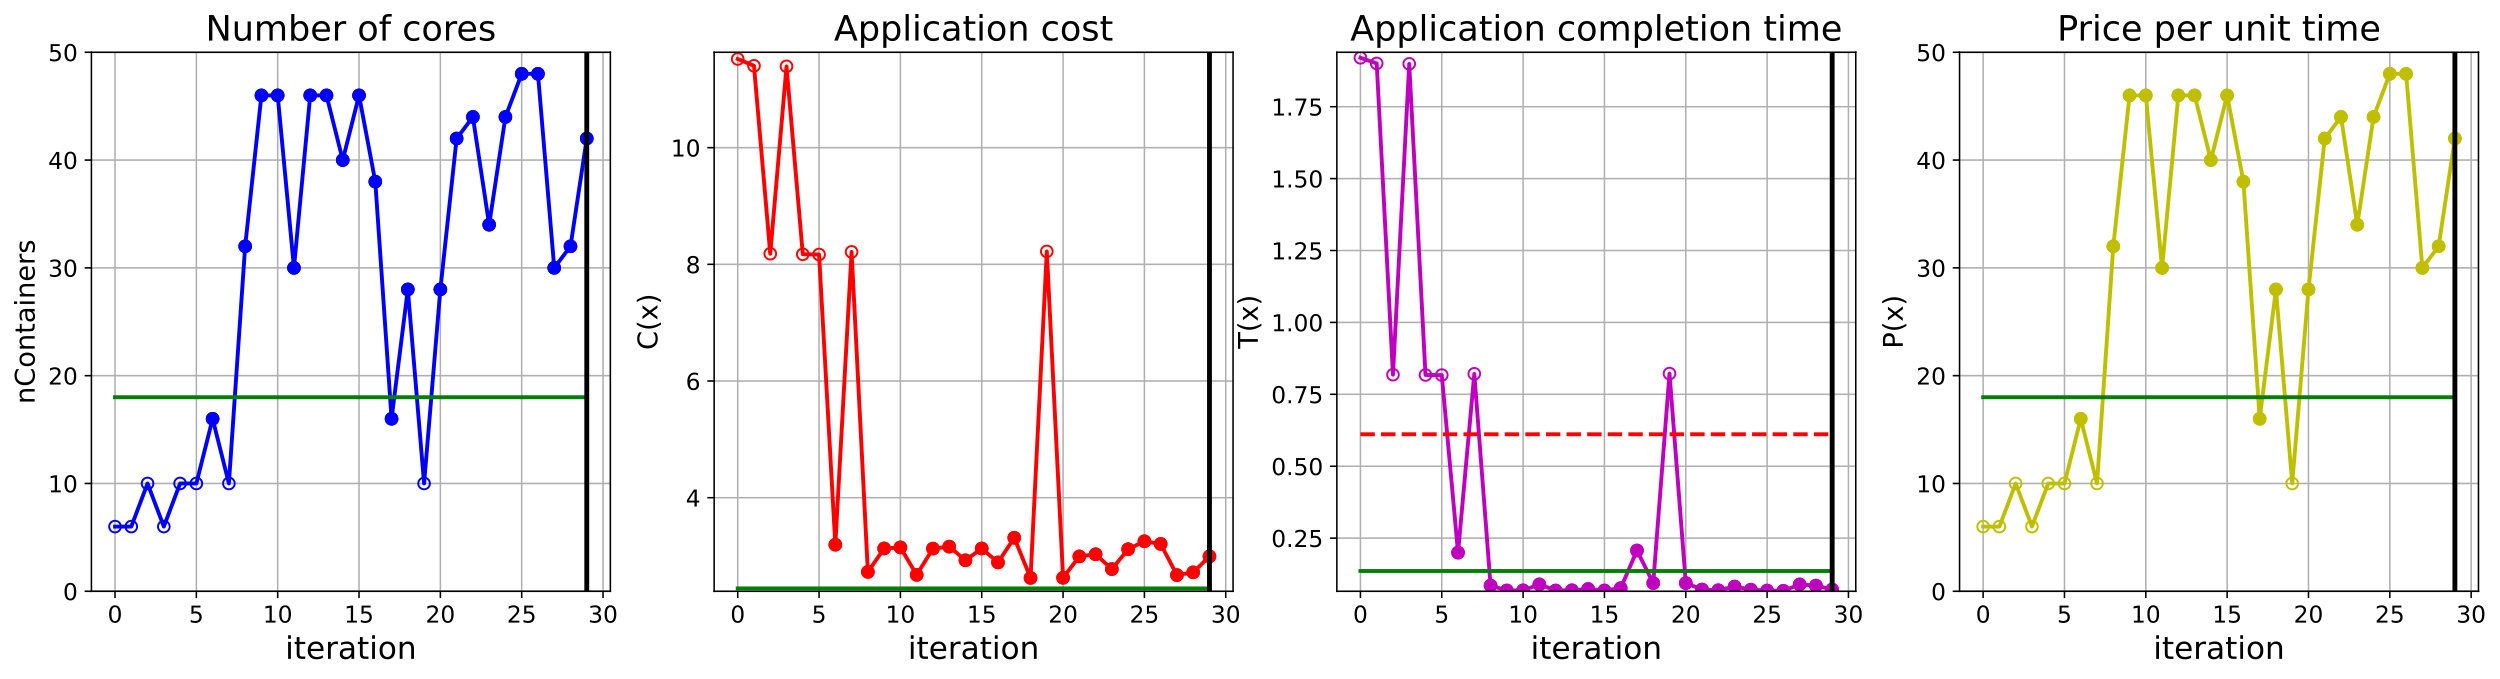 <?xml version="1.0" encoding="utf-8" standalone="no"?>
<!DOCTYPE svg PUBLIC "-//W3C//DTD SVG 1.1//EN"
  "http://www.w3.org/Graphics/SVG/1.1/DTD/svg11.dtd">
<!-- Created with matplotlib (https://matplotlib.org/) -->
<svg height="349.376pt" version="1.1" viewBox="0 0 1285.69 349.376" width="1285.69pt" xmlns="http://www.w3.org/2000/svg" xmlns:xlink="http://www.w3.org/1999/xlink">
 <defs>
  <style type="text/css">
*{stroke-linecap:butt;stroke-linejoin:round;}
  </style>
 </defs>
 <g id="figure_1">
  <g id="patch_1">
   <path d="M 0 349.376 
L 1285.69 349.376 
L 1285.69 0 
L 0 0 
z
" style="fill:#ffffff;"/>
  </g>
  <g id="axes_1">
   <g id="patch_2">
    <path d="M 47.019 304.077 
L 313.889 304.077 
L 313.889 26.877 
L 47.019 26.877 
z
" style="fill:#ffffff;"/>
   </g>
   <g id="matplotlib.axis_1">
    <g id="xtick_1">
     <g id="line2d_1">
      <path clip-path="url(#p6f42254ab0)" d="M 59.15 304.077 
L 59.15 26.877 
" style="fill:none;stroke:#b0b0b0;stroke-linecap:square;stroke-width:0.8;"/>
     </g>
     <g id="line2d_2">
      <defs>
       <path d="M 0 0 
L 0 3.5 
" id="m19eb595459" style="stroke:#000000;stroke-width:0.8;"/>
      </defs>
      <g>
       <use style="stroke:#000000;stroke-width:0.8;" x="59.15" xlink:href="#m19eb595459" y="304.077"/>
      </g>
     </g>
     <g id="text_1">
      <!-- 0 -->
      <defs>
       <path d="M 31.781 66.406 
Q 24.172 66.406 20.328 58.906 
Q 16.5 51.422 16.5 36.375 
Q 16.5 21.391 20.328 13.891 
Q 24.172 6.391 31.781 6.391 
Q 39.453 6.391 43.281 13.891 
Q 47.125 21.391 47.125 36.375 
Q 47.125 51.422 43.281 58.906 
Q 39.453 66.406 31.781 66.406 
z
M 31.781 74.219 
Q 44.047 74.219 50.516 64.516 
Q 56.984 54.828 56.984 36.375 
Q 56.984 17.969 50.516 8.266 
Q 44.047 -1.422 31.781 -1.422 
Q 19.531 -1.422 13.062 8.266 
Q 6.594 17.969 6.594 36.375 
Q 6.594 54.828 13.062 64.516 
Q 19.531 74.219 31.781 74.219 
z
" id="DejaVuSans-48"/>
      </defs>
      <g transform="translate(55.332 320.195)scale(0.12 -0.12)">
       <use xlink:href="#DejaVuSans-48"/>
      </g>
     </g>
    </g>
    <g id="xtick_2">
     <g id="line2d_3">
      <path clip-path="url(#p6f42254ab0)" d="M 100.979 304.077 
L 100.979 26.877 
" style="fill:none;stroke:#b0b0b0;stroke-linecap:square;stroke-width:0.8;"/>
     </g>
     <g id="line2d_4">
      <g>
       <use style="stroke:#000000;stroke-width:0.8;" x="100.979" xlink:href="#m19eb595459" y="304.077"/>
      </g>
     </g>
     <g id="text_2">
      <!-- 5 -->
      <defs>
       <path d="M 10.797 72.906 
L 49.516 72.906 
L 49.516 64.594 
L 19.828 64.594 
L 19.828 46.734 
Q 21.969 47.469 24.109 47.828 
Q 26.266 48.188 28.422 48.188 
Q 40.625 48.188 47.75 41.5 
Q 54.891 34.812 54.891 23.391 
Q 54.891 11.625 47.562 5.094 
Q 40.234 -1.422 26.906 -1.422 
Q 22.312 -1.422 17.547 -0.641 
Q 12.797 0.141 7.719 1.703 
L 7.719 11.625 
Q 12.109 9.234 16.797 8.062 
Q 21.484 6.891 26.703 6.891 
Q 35.156 6.891 40.078 11.328 
Q 45.016 15.766 45.016 23.391 
Q 45.016 31 40.078 35.438 
Q 35.156 39.891 26.703 39.891 
Q 22.75 39.891 18.812 39.016 
Q 14.891 38.141 10.797 36.281 
z
" id="DejaVuSans-53"/>
      </defs>
      <g transform="translate(97.161 320.195)scale(0.12 -0.12)">
       <use xlink:href="#DejaVuSans-53"/>
      </g>
     </g>
    </g>
    <g id="xtick_3">
     <g id="line2d_5">
      <path clip-path="url(#p6f42254ab0)" d="M 142.808 304.077 
L 142.808 26.877 
" style="fill:none;stroke:#b0b0b0;stroke-linecap:square;stroke-width:0.8;"/>
     </g>
     <g id="line2d_6">
      <g>
       <use style="stroke:#000000;stroke-width:0.8;" x="142.808" xlink:href="#m19eb595459" y="304.077"/>
      </g>
     </g>
     <g id="text_3">
      <!-- 10 -->
      <defs>
       <path d="M 12.406 8.297 
L 28.516 8.297 
L 28.516 63.922 
L 10.984 60.406 
L 10.984 69.391 
L 28.422 72.906 
L 38.281 72.906 
L 38.281 8.297 
L 54.391 8.297 
L 54.391 0 
L 12.406 0 
z
" id="DejaVuSans-49"/>
      </defs>
      <g transform="translate(135.173 320.195)scale(0.12 -0.12)">
       <use xlink:href="#DejaVuSans-49"/>
       <use x="63.623" xlink:href="#DejaVuSans-48"/>
      </g>
     </g>
    </g>
    <g id="xtick_4">
     <g id="line2d_7">
      <path clip-path="url(#p6f42254ab0)" d="M 184.637 304.077 
L 184.637 26.877 
" style="fill:none;stroke:#b0b0b0;stroke-linecap:square;stroke-width:0.8;"/>
     </g>
     <g id="line2d_8">
      <g>
       <use style="stroke:#000000;stroke-width:0.8;" x="184.637" xlink:href="#m19eb595459" y="304.077"/>
      </g>
     </g>
     <g id="text_4">
      <!-- 15 -->
      <g transform="translate(177.002 320.195)scale(0.12 -0.12)">
       <use xlink:href="#DejaVuSans-49"/>
       <use x="63.623" xlink:href="#DejaVuSans-53"/>
      </g>
     </g>
    </g>
    <g id="xtick_5">
     <g id="line2d_9">
      <path clip-path="url(#p6f42254ab0)" d="M 226.466 304.077 
L 226.466 26.877 
" style="fill:none;stroke:#b0b0b0;stroke-linecap:square;stroke-width:0.8;"/>
     </g>
     <g id="line2d_10">
      <g>
       <use style="stroke:#000000;stroke-width:0.8;" x="226.466" xlink:href="#m19eb595459" y="304.077"/>
      </g>
     </g>
     <g id="text_5">
      <!-- 20 -->
      <defs>
       <path d="M 19.188 8.297 
L 53.609 8.297 
L 53.609 0 
L 7.328 0 
L 7.328 8.297 
Q 12.938 14.109 22.625 23.891 
Q 32.328 33.688 34.812 36.531 
Q 39.547 41.844 41.422 45.531 
Q 43.312 49.219 43.312 52.781 
Q 43.312 58.594 39.234 62.25 
Q 35.156 65.922 28.609 65.922 
Q 23.969 65.922 18.812 64.312 
Q 13.672 62.703 7.812 59.422 
L 7.812 69.391 
Q 13.766 71.781 18.938 73 
Q 24.125 74.219 28.422 74.219 
Q 39.75 74.219 46.484 68.547 
Q 53.219 62.891 53.219 53.422 
Q 53.219 48.922 51.531 44.891 
Q 49.859 40.875 45.406 35.406 
Q 44.188 33.984 37.641 27.219 
Q 31.109 20.453 19.188 8.297 
z
" id="DejaVuSans-50"/>
      </defs>
      <g transform="translate(218.831 320.195)scale(0.12 -0.12)">
       <use xlink:href="#DejaVuSans-50"/>
       <use x="63.623" xlink:href="#DejaVuSans-48"/>
      </g>
     </g>
    </g>
    <g id="xtick_6">
     <g id="line2d_11">
      <path clip-path="url(#p6f42254ab0)" d="M 268.295 304.077 
L 268.295 26.877 
" style="fill:none;stroke:#b0b0b0;stroke-linecap:square;stroke-width:0.8;"/>
     </g>
     <g id="line2d_12">
      <g>
       <use style="stroke:#000000;stroke-width:0.8;" x="268.295" xlink:href="#m19eb595459" y="304.077"/>
      </g>
     </g>
     <g id="text_6">
      <!-- 25 -->
      <g transform="translate(260.66 320.195)scale(0.12 -0.12)">
       <use xlink:href="#DejaVuSans-50"/>
       <use x="63.623" xlink:href="#DejaVuSans-53"/>
      </g>
     </g>
    </g>
    <g id="xtick_7">
     <g id="line2d_13">
      <path clip-path="url(#p6f42254ab0)" d="M 310.124 304.077 
L 310.124 26.877 
" style="fill:none;stroke:#b0b0b0;stroke-linecap:square;stroke-width:0.8;"/>
     </g>
     <g id="line2d_14">
      <g>
       <use style="stroke:#000000;stroke-width:0.8;" x="310.124" xlink:href="#m19eb595459" y="304.077"/>
      </g>
     </g>
     <g id="text_7">
      <!-- 30 -->
      <defs>
       <path d="M 40.578 39.312 
Q 47.656 37.797 51.625 33 
Q 55.609 28.219 55.609 21.188 
Q 55.609 10.406 48.188 4.484 
Q 40.766 -1.422 27.094 -1.422 
Q 22.516 -1.422 17.656 -0.516 
Q 12.797 0.391 7.625 2.203 
L 7.625 11.719 
Q 11.719 9.328 16.594 8.109 
Q 21.484 6.891 26.812 6.891 
Q 36.078 6.891 40.938 10.547 
Q 45.797 14.203 45.797 21.188 
Q 45.797 27.641 41.281 31.266 
Q 36.766 34.906 28.719 34.906 
L 20.219 34.906 
L 20.219 43.016 
L 29.109 43.016 
Q 36.375 43.016 40.234 45.922 
Q 44.094 48.828 44.094 54.297 
Q 44.094 59.906 40.109 62.906 
Q 36.141 65.922 28.719 65.922 
Q 24.656 65.922 20.016 65.031 
Q 15.375 64.156 9.812 62.312 
L 9.812 71.094 
Q 15.438 72.656 20.344 73.438 
Q 25.25 74.219 29.594 74.219 
Q 40.828 74.219 47.359 69.109 
Q 53.906 64.016 53.906 55.328 
Q 53.906 49.266 50.438 45.094 
Q 46.969 40.922 40.578 39.312 
z
" id="DejaVuSans-51"/>
      </defs>
      <g transform="translate(302.489 320.195)scale(0.12 -0.12)">
       <use xlink:href="#DejaVuSans-51"/>
       <use x="63.623" xlink:href="#DejaVuSans-48"/>
      </g>
     </g>
    </g>
    <g id="text_8">
     <!-- iteration -->
     <defs>
      <path d="M 9.422 54.688 
L 18.406 54.688 
L 18.406 0 
L 9.422 0 
z
M 9.422 75.984 
L 18.406 75.984 
L 18.406 64.594 
L 9.422 64.594 
z
" id="DejaVuSans-105"/>
      <path d="M 18.312 70.219 
L 18.312 54.688 
L 36.812 54.688 
L 36.812 47.703 
L 18.312 47.703 
L 18.312 18.016 
Q 18.312 11.328 20.141 9.422 
Q 21.969 7.516 27.594 7.516 
L 36.812 7.516 
L 36.812 0 
L 27.594 0 
Q 17.188 0 13.234 3.875 
Q 9.281 7.766 9.281 18.016 
L 9.281 47.703 
L 2.688 47.703 
L 2.688 54.688 
L 9.281 54.688 
L 9.281 70.219 
z
" id="DejaVuSans-116"/>
      <path d="M 56.203 29.594 
L 56.203 25.203 
L 14.891 25.203 
Q 15.484 15.922 20.484 11.062 
Q 25.484 6.203 34.422 6.203 
Q 39.594 6.203 44.453 7.469 
Q 49.312 8.734 54.109 11.281 
L 54.109 2.781 
Q 49.266 0.734 44.188 -0.344 
Q 39.109 -1.422 33.891 -1.422 
Q 20.797 -1.422 13.156 6.188 
Q 5.516 13.812 5.516 26.812 
Q 5.516 40.234 12.766 48.109 
Q 20.016 56 32.328 56 
Q 43.359 56 49.781 48.891 
Q 56.203 41.797 56.203 29.594 
z
M 47.219 32.234 
Q 47.125 39.594 43.094 43.984 
Q 39.062 48.391 32.422 48.391 
Q 24.906 48.391 20.391 44.141 
Q 15.875 39.891 15.188 32.172 
z
" id="DejaVuSans-101"/>
      <path d="M 41.109 46.297 
Q 39.594 47.172 37.812 47.578 
Q 36.031 48 33.891 48 
Q 26.266 48 22.188 43.047 
Q 18.109 38.094 18.109 28.812 
L 18.109 0 
L 9.078 0 
L 9.078 54.688 
L 18.109 54.688 
L 18.109 46.188 
Q 20.953 51.172 25.484 53.578 
Q 30.031 56 36.531 56 
Q 37.453 56 38.578 55.875 
Q 39.703 55.766 41.062 55.516 
z
" id="DejaVuSans-114"/>
      <path d="M 34.281 27.484 
Q 23.391 27.484 19.188 25 
Q 14.984 22.516 14.984 16.5 
Q 14.984 11.719 18.141 8.906 
Q 21.297 6.109 26.703 6.109 
Q 34.188 6.109 38.703 11.406 
Q 43.219 16.703 43.219 25.484 
L 43.219 27.484 
z
M 52.203 31.203 
L 52.203 0 
L 43.219 0 
L 43.219 8.297 
Q 40.141 3.328 35.547 0.953 
Q 30.953 -1.422 24.312 -1.422 
Q 15.922 -1.422 10.953 3.297 
Q 6 8.016 6 15.922 
Q 6 25.141 12.172 29.828 
Q 18.359 34.516 30.609 34.516 
L 43.219 34.516 
L 43.219 35.406 
Q 43.219 41.609 39.141 45 
Q 35.062 48.391 27.688 48.391 
Q 23 48.391 18.547 47.266 
Q 14.109 46.141 10.016 43.891 
L 10.016 52.203 
Q 14.938 54.109 19.578 55.047 
Q 24.219 56 28.609 56 
Q 40.484 56 46.344 49.844 
Q 52.203 43.703 52.203 31.203 
z
" id="DejaVuSans-97"/>
      <path d="M 30.609 48.391 
Q 23.391 48.391 19.188 42.75 
Q 14.984 37.109 14.984 27.297 
Q 14.984 17.484 19.156 11.844 
Q 23.344 6.203 30.609 6.203 
Q 37.797 6.203 41.984 11.859 
Q 46.188 17.531 46.188 27.297 
Q 46.188 37.016 41.984 42.703 
Q 37.797 48.391 30.609 48.391 
z
M 30.609 56 
Q 42.328 56 49.016 48.375 
Q 55.719 40.766 55.719 27.297 
Q 55.719 13.875 49.016 6.219 
Q 42.328 -1.422 30.609 -1.422 
Q 18.844 -1.422 12.172 6.219 
Q 5.516 13.875 5.516 27.297 
Q 5.516 40.766 12.172 48.375 
Q 18.844 56 30.609 56 
z
" id="DejaVuSans-111"/>
      <path d="M 54.891 33.016 
L 54.891 0 
L 45.906 0 
L 45.906 32.719 
Q 45.906 40.484 42.875 44.328 
Q 39.844 48.188 33.797 48.188 
Q 26.516 48.188 22.312 43.547 
Q 18.109 38.922 18.109 30.906 
L 18.109 0 
L 9.078 0 
L 9.078 54.688 
L 18.109 54.688 
L 18.109 46.188 
Q 21.344 51.125 25.703 53.562 
Q 30.078 56 35.797 56 
Q 45.219 56 50.047 50.172 
Q 54.891 44.344 54.891 33.016 
z
" id="DejaVuSans-110"/>
     </defs>
     <g transform="translate(146.658 338.848)scale(0.16 -0.16)">
      <use xlink:href="#DejaVuSans-105"/>
      <use x="27.783" xlink:href="#DejaVuSans-116"/>
      <use x="66.992" xlink:href="#DejaVuSans-101"/>
      <use x="128.516" xlink:href="#DejaVuSans-114"/>
      <use x="169.629" xlink:href="#DejaVuSans-97"/>
      <use x="230.908" xlink:href="#DejaVuSans-116"/>
      <use x="270.117" xlink:href="#DejaVuSans-105"/>
      <use x="297.9" xlink:href="#DejaVuSans-111"/>
      <use x="359.082" xlink:href="#DejaVuSans-110"/>
     </g>
    </g>
   </g>
   <g id="matplotlib.axis_2">
    <g id="ytick_1">
     <g id="line2d_15">
      <path clip-path="url(#p6f42254ab0)" d="M 47.019 304.077 
L 313.889 304.077 
" style="fill:none;stroke:#b0b0b0;stroke-linecap:square;stroke-width:0.8;"/>
     </g>
     <g id="line2d_16">
      <defs>
       <path d="M 0 0 
L -3.5 0 
" id="m3720aef937" style="stroke:#000000;stroke-width:0.8;"/>
      </defs>
      <g>
       <use style="stroke:#000000;stroke-width:0.8;" x="47.019" xlink:href="#m3720aef937" y="304.077"/>
      </g>
     </g>
     <g id="text_9">
      <!-- 0 -->
      <g transform="translate(32.384 308.636)scale(0.12 -0.12)">
       <use xlink:href="#DejaVuSans-48"/>
      </g>
     </g>
    </g>
    <g id="ytick_2">
     <g id="line2d_17">
      <path clip-path="url(#p6f42254ab0)" d="M 47.019 248.637 
L 313.889 248.637 
" style="fill:none;stroke:#b0b0b0;stroke-linecap:square;stroke-width:0.8;"/>
     </g>
     <g id="line2d_18">
      <g>
       <use style="stroke:#000000;stroke-width:0.8;" x="47.019" xlink:href="#m3720aef937" y="248.637"/>
      </g>
     </g>
     <g id="text_10">
      <!-- 10 -->
      <g transform="translate(24.749 253.196)scale(0.12 -0.12)">
       <use xlink:href="#DejaVuSans-49"/>
       <use x="63.623" xlink:href="#DejaVuSans-48"/>
      </g>
     </g>
    </g>
    <g id="ytick_3">
     <g id="line2d_19">
      <path clip-path="url(#p6f42254ab0)" d="M 47.019 193.197 
L 313.889 193.197 
" style="fill:none;stroke:#b0b0b0;stroke-linecap:square;stroke-width:0.8;"/>
     </g>
     <g id="line2d_20">
      <g>
       <use style="stroke:#000000;stroke-width:0.8;" x="47.019" xlink:href="#m3720aef937" y="193.197"/>
      </g>
     </g>
     <g id="text_11">
      <!-- 20 -->
      <g transform="translate(24.749 197.756)scale(0.12 -0.12)">
       <use xlink:href="#DejaVuSans-50"/>
       <use x="63.623" xlink:href="#DejaVuSans-48"/>
      </g>
     </g>
    </g>
    <g id="ytick_4">
     <g id="line2d_21">
      <path clip-path="url(#p6f42254ab0)" d="M 47.019 137.757 
L 313.889 137.757 
" style="fill:none;stroke:#b0b0b0;stroke-linecap:square;stroke-width:0.8;"/>
     </g>
     <g id="line2d_22">
      <g>
       <use style="stroke:#000000;stroke-width:0.8;" x="47.019" xlink:href="#m3720aef937" y="137.757"/>
      </g>
     </g>
     <g id="text_12">
      <!-- 30 -->
      <g transform="translate(24.749 142.316)scale(0.12 -0.12)">
       <use xlink:href="#DejaVuSans-51"/>
       <use x="63.623" xlink:href="#DejaVuSans-48"/>
      </g>
     </g>
    </g>
    <g id="ytick_5">
     <g id="line2d_23">
      <path clip-path="url(#p6f42254ab0)" d="M 47.019 82.317 
L 313.889 82.317 
" style="fill:none;stroke:#b0b0b0;stroke-linecap:square;stroke-width:0.8;"/>
     </g>
     <g id="line2d_24">
      <g>
       <use style="stroke:#000000;stroke-width:0.8;" x="47.019" xlink:href="#m3720aef937" y="82.317"/>
      </g>
     </g>
     <g id="text_13">
      <!-- 40 -->
      <defs>
       <path d="M 37.797 64.312 
L 12.891 25.391 
L 37.797 25.391 
z
M 35.203 72.906 
L 47.609 72.906 
L 47.609 25.391 
L 58.016 25.391 
L 58.016 17.188 
L 47.609 17.188 
L 47.609 0 
L 37.797 0 
L 37.797 17.188 
L 4.891 17.188 
L 4.891 26.703 
z
" id="DejaVuSans-52"/>
      </defs>
      <g transform="translate(24.749 86.876)scale(0.12 -0.12)">
       <use xlink:href="#DejaVuSans-52"/>
       <use x="63.623" xlink:href="#DejaVuSans-48"/>
      </g>
     </g>
    </g>
    <g id="ytick_6">
     <g id="line2d_25">
      <path clip-path="url(#p6f42254ab0)" d="M 47.019 26.877 
L 313.889 26.877 
" style="fill:none;stroke:#b0b0b0;stroke-linecap:square;stroke-width:0.8;"/>
     </g>
     <g id="line2d_26">
      <g>
       <use style="stroke:#000000;stroke-width:0.8;" x="47.019" xlink:href="#m3720aef937" y="26.877"/>
      </g>
     </g>
     <g id="text_14">
      <!-- 50 -->
      <g transform="translate(24.749 31.436)scale(0.12 -0.12)">
       <use xlink:href="#DejaVuSans-53"/>
       <use x="63.623" xlink:href="#DejaVuSans-48"/>
      </g>
     </g>
    </g>
    <g id="text_15">
     <!-- nContainers -->
     <defs>
      <path d="M 64.406 67.281 
L 64.406 56.891 
Q 59.422 61.531 53.781 63.812 
Q 48.141 66.109 41.797 66.109 
Q 29.297 66.109 22.656 58.469 
Q 16.016 50.828 16.016 36.375 
Q 16.016 21.969 22.656 14.328 
Q 29.297 6.688 41.797 6.688 
Q 48.141 6.688 53.781 8.984 
Q 59.422 11.281 64.406 15.922 
L 64.406 5.609 
Q 59.234 2.094 53.438 0.328 
Q 47.656 -1.422 41.219 -1.422 
Q 24.656 -1.422 15.125 8.703 
Q 5.609 18.844 5.609 36.375 
Q 5.609 53.953 15.125 64.078 
Q 24.656 74.219 41.219 74.219 
Q 47.75 74.219 53.531 72.484 
Q 59.328 70.75 64.406 67.281 
z
" id="DejaVuSans-67"/>
      <path d="M 44.281 53.078 
L 44.281 44.578 
Q 40.484 46.531 36.375 47.5 
Q 32.281 48.484 27.875 48.484 
Q 21.188 48.484 17.844 46.438 
Q 14.5 44.391 14.5 40.281 
Q 14.5 37.156 16.891 35.375 
Q 19.281 33.594 26.516 31.984 
L 29.594 31.297 
Q 39.156 29.25 43.188 25.516 
Q 47.219 21.781 47.219 15.094 
Q 47.219 7.469 41.188 3.016 
Q 35.156 -1.422 24.609 -1.422 
Q 20.219 -1.422 15.453 -0.562 
Q 10.688 0.297 5.422 2 
L 5.422 11.281 
Q 10.406 8.688 15.234 7.391 
Q 20.062 6.109 24.812 6.109 
Q 31.156 6.109 34.562 8.281 
Q 37.984 10.453 37.984 14.406 
Q 37.984 18.062 35.516 20.016 
Q 33.062 21.969 24.703 23.781 
L 21.578 24.516 
Q 13.234 26.266 9.516 29.906 
Q 5.812 33.547 5.812 39.891 
Q 5.812 47.609 11.281 51.797 
Q 16.75 56 26.812 56 
Q 31.781 56 36.172 55.266 
Q 40.578 54.547 44.281 53.078 
z
" id="DejaVuSans-115"/>
     </defs>
     <g transform="translate(17.838 207.767)rotate(-90)scale(0.14 -0.14)">
      <use xlink:href="#DejaVuSans-110"/>
      <use x="63.379" xlink:href="#DejaVuSans-67"/>
      <use x="133.203" xlink:href="#DejaVuSans-111"/>
      <use x="194.385" xlink:href="#DejaVuSans-110"/>
      <use x="257.764" xlink:href="#DejaVuSans-116"/>
      <use x="296.973" xlink:href="#DejaVuSans-97"/>
      <use x="358.252" xlink:href="#DejaVuSans-105"/>
      <use x="386.035" xlink:href="#DejaVuSans-110"/>
      <use x="449.414" xlink:href="#DejaVuSans-101"/>
      <use x="510.938" xlink:href="#DejaVuSans-114"/>
      <use x="552.051" xlink:href="#DejaVuSans-115"/>
     </g>
    </g>
   </g>
   <g id="line2d_27">
    <path clip-path="url(#p6f42254ab0)" d="M 59.15 270.813 
L 67.516 270.813 
L 75.881 248.637 
L 84.247 270.813 
L 92.613 248.637 
L 100.979 248.637 
L 109.345 215.373 
L 117.711 248.637 
L 126.076 126.669 
L 134.442 49.053 
L 142.808 49.053 
L 151.174 137.757 
L 159.54 49.053 
L 167.905 49.053 
L 176.271 82.317 
L 184.637 49.053 
L 193.003 93.405 
L 201.369 215.373 
L 209.735 148.845 
L 218.1 248.637 
L 226.466 148.845 
L 234.832 71.229 
L 243.198 60.141 
L 251.564 115.581 
L 259.929 60.141 
L 268.295 37.965 
L 276.661 37.965 
L 285.027 137.757 
L 293.393 126.669 
L 301.759 71.229 
" style="fill:none;stroke:#0000ff;stroke-linecap:square;stroke-width:2;"/>
    <defs>
     <path d="M 0 3 
C 0.796 3 1.559 2.684 2.121 2.121 
C 2.684 1.559 3 0.796 3 0 
C 3 -0.796 2.684 -1.559 2.121 -2.121 
C 1.559 -2.684 0.796 -3 0 -3 
C -0.796 -3 -1.559 -2.684 -2.121 -2.121 
C -2.684 -1.559 -3 -0.796 -3 0 
C -3 0.796 -2.684 1.559 -2.121 2.121 
C -1.559 2.684 -0.796 3 0 3 
z
" id="m829df89251" style="stroke:#0000ff;"/>
    </defs>
    <g clip-path="url(#p6f42254ab0)">
     <use style="fill-opacity:0;stroke:#0000ff;" x="59.15" xlink:href="#m829df89251" y="270.813"/>
     <use style="fill-opacity:0;stroke:#0000ff;" x="67.516" xlink:href="#m829df89251" y="270.813"/>
     <use style="fill-opacity:0;stroke:#0000ff;" x="75.881" xlink:href="#m829df89251" y="248.637"/>
     <use style="fill-opacity:0;stroke:#0000ff;" x="84.247" xlink:href="#m829df89251" y="270.813"/>
     <use style="fill-opacity:0;stroke:#0000ff;" x="92.613" xlink:href="#m829df89251" y="248.637"/>
     <use style="fill-opacity:0;stroke:#0000ff;" x="100.979" xlink:href="#m829df89251" y="248.637"/>
     <use style="fill-opacity:0;stroke:#0000ff;" x="109.345" xlink:href="#m829df89251" y="215.373"/>
     <use style="fill-opacity:0;stroke:#0000ff;" x="117.711" xlink:href="#m829df89251" y="248.637"/>
     <use style="fill-opacity:0;stroke:#0000ff;" x="126.076" xlink:href="#m829df89251" y="126.669"/>
     <use style="fill-opacity:0;stroke:#0000ff;" x="134.442" xlink:href="#m829df89251" y="49.053"/>
     <use style="fill-opacity:0;stroke:#0000ff;" x="142.808" xlink:href="#m829df89251" y="49.053"/>
     <use style="fill-opacity:0;stroke:#0000ff;" x="151.174" xlink:href="#m829df89251" y="137.757"/>
     <use style="fill-opacity:0;stroke:#0000ff;" x="159.54" xlink:href="#m829df89251" y="49.053"/>
     <use style="fill-opacity:0;stroke:#0000ff;" x="167.905" xlink:href="#m829df89251" y="49.053"/>
     <use style="fill-opacity:0;stroke:#0000ff;" x="176.271" xlink:href="#m829df89251" y="82.317"/>
     <use style="fill-opacity:0;stroke:#0000ff;" x="184.637" xlink:href="#m829df89251" y="49.053"/>
     <use style="fill-opacity:0;stroke:#0000ff;" x="193.003" xlink:href="#m829df89251" y="93.405"/>
     <use style="fill-opacity:0;stroke:#0000ff;" x="201.369" xlink:href="#m829df89251" y="215.373"/>
     <use style="fill-opacity:0;stroke:#0000ff;" x="209.735" xlink:href="#m829df89251" y="148.845"/>
     <use style="fill-opacity:0;stroke:#0000ff;" x="218.1" xlink:href="#m829df89251" y="248.637"/>
     <use style="fill-opacity:0;stroke:#0000ff;" x="226.466" xlink:href="#m829df89251" y="148.845"/>
     <use style="fill-opacity:0;stroke:#0000ff;" x="234.832" xlink:href="#m829df89251" y="71.229"/>
     <use style="fill-opacity:0;stroke:#0000ff;" x="243.198" xlink:href="#m829df89251" y="60.141"/>
     <use style="fill-opacity:0;stroke:#0000ff;" x="251.564" xlink:href="#m829df89251" y="115.581"/>
     <use style="fill-opacity:0;stroke:#0000ff;" x="259.929" xlink:href="#m829df89251" y="60.141"/>
     <use style="fill-opacity:0;stroke:#0000ff;" x="268.295" xlink:href="#m829df89251" y="37.965"/>
     <use style="fill-opacity:0;stroke:#0000ff;" x="276.661" xlink:href="#m829df89251" y="37.965"/>
     <use style="fill-opacity:0;stroke:#0000ff;" x="285.027" xlink:href="#m829df89251" y="137.757"/>
     <use style="fill-opacity:0;stroke:#0000ff;" x="293.393" xlink:href="#m829df89251" y="126.669"/>
     <use style="fill-opacity:0;stroke:#0000ff;" x="301.759" xlink:href="#m829df89251" y="71.229"/>
    </g>
   </g>
   <g id="line2d_28">
    <defs>
     <path d="M 0 3 
C 0.796 3 1.559 2.684 2.121 2.121 
C 2.684 1.559 3 0.796 3 0 
C 3 -0.796 2.684 -1.559 2.121 -2.121 
C 1.559 -2.684 0.796 -3 0 -3 
C -0.796 -3 -1.559 -2.684 -2.121 -2.121 
C -2.684 -1.559 -3 -0.796 -3 0 
C -3 0.796 -2.684 1.559 -2.121 2.121 
C -1.559 2.684 -0.796 3 0 3 
z
" id="m6dd464a7b4" style="stroke:#0000ff;"/>
    </defs>
    <g clip-path="url(#p6f42254ab0)">
     <use style="fill:#0000ff;stroke:#0000ff;" x="109.345" xlink:href="#m6dd464a7b4" y="215.373"/>
    </g>
   </g>
   <g id="line2d_29">
    <g clip-path="url(#p6f42254ab0)">
     <use style="fill:#0000ff;stroke:#0000ff;" x="126.076" xlink:href="#m6dd464a7b4" y="126.669"/>
    </g>
   </g>
   <g id="line2d_30">
    <g clip-path="url(#p6f42254ab0)">
     <use style="fill:#0000ff;stroke:#0000ff;" x="134.442" xlink:href="#m6dd464a7b4" y="49.053"/>
    </g>
   </g>
   <g id="line2d_31">
    <g clip-path="url(#p6f42254ab0)">
     <use style="fill:#0000ff;stroke:#0000ff;" x="142.808" xlink:href="#m6dd464a7b4" y="49.053"/>
    </g>
   </g>
   <g id="line2d_32">
    <g clip-path="url(#p6f42254ab0)">
     <use style="fill:#0000ff;stroke:#0000ff;" x="151.174" xlink:href="#m6dd464a7b4" y="137.757"/>
    </g>
   </g>
   <g id="line2d_33">
    <g clip-path="url(#p6f42254ab0)">
     <use style="fill:#0000ff;stroke:#0000ff;" x="159.54" xlink:href="#m6dd464a7b4" y="49.053"/>
    </g>
   </g>
   <g id="line2d_34">
    <g clip-path="url(#p6f42254ab0)">
     <use style="fill:#0000ff;stroke:#0000ff;" x="167.905" xlink:href="#m6dd464a7b4" y="49.053"/>
    </g>
   </g>
   <g id="line2d_35">
    <g clip-path="url(#p6f42254ab0)">
     <use style="fill:#0000ff;stroke:#0000ff;" x="176.271" xlink:href="#m6dd464a7b4" y="82.317"/>
    </g>
   </g>
   <g id="line2d_36">
    <g clip-path="url(#p6f42254ab0)">
     <use style="fill:#0000ff;stroke:#0000ff;" x="184.637" xlink:href="#m6dd464a7b4" y="49.053"/>
    </g>
   </g>
   <g id="line2d_37">
    <g clip-path="url(#p6f42254ab0)">
     <use style="fill:#0000ff;stroke:#0000ff;" x="193.003" xlink:href="#m6dd464a7b4" y="93.405"/>
    </g>
   </g>
   <g id="line2d_38">
    <g clip-path="url(#p6f42254ab0)">
     <use style="fill:#0000ff;stroke:#0000ff;" x="201.369" xlink:href="#m6dd464a7b4" y="215.373"/>
    </g>
   </g>
   <g id="line2d_39">
    <g clip-path="url(#p6f42254ab0)">
     <use style="fill:#0000ff;stroke:#0000ff;" x="209.735" xlink:href="#m6dd464a7b4" y="148.845"/>
    </g>
   </g>
   <g id="line2d_40">
    <g clip-path="url(#p6f42254ab0)">
     <use style="fill:#0000ff;stroke:#0000ff;" x="226.466" xlink:href="#m6dd464a7b4" y="148.845"/>
    </g>
   </g>
   <g id="line2d_41">
    <g clip-path="url(#p6f42254ab0)">
     <use style="fill:#0000ff;stroke:#0000ff;" x="234.832" xlink:href="#m6dd464a7b4" y="71.229"/>
    </g>
   </g>
   <g id="line2d_42">
    <g clip-path="url(#p6f42254ab0)">
     <use style="fill:#0000ff;stroke:#0000ff;" x="243.198" xlink:href="#m6dd464a7b4" y="60.141"/>
    </g>
   </g>
   <g id="line2d_43">
    <g clip-path="url(#p6f42254ab0)">
     <use style="fill:#0000ff;stroke:#0000ff;" x="251.564" xlink:href="#m6dd464a7b4" y="115.581"/>
    </g>
   </g>
   <g id="line2d_44">
    <g clip-path="url(#p6f42254ab0)">
     <use style="fill:#0000ff;stroke:#0000ff;" x="259.929" xlink:href="#m6dd464a7b4" y="60.141"/>
    </g>
   </g>
   <g id="line2d_45">
    <g clip-path="url(#p6f42254ab0)">
     <use style="fill:#0000ff;stroke:#0000ff;" x="268.295" xlink:href="#m6dd464a7b4" y="37.965"/>
    </g>
   </g>
   <g id="line2d_46">
    <g clip-path="url(#p6f42254ab0)">
     <use style="fill:#0000ff;stroke:#0000ff;" x="276.661" xlink:href="#m6dd464a7b4" y="37.965"/>
    </g>
   </g>
   <g id="line2d_47">
    <g clip-path="url(#p6f42254ab0)">
     <use style="fill:#0000ff;stroke:#0000ff;" x="285.027" xlink:href="#m6dd464a7b4" y="137.757"/>
    </g>
   </g>
   <g id="line2d_48">
    <g clip-path="url(#p6f42254ab0)">
     <use style="fill:#0000ff;stroke:#0000ff;" x="293.393" xlink:href="#m6dd464a7b4" y="126.669"/>
    </g>
   </g>
   <g id="line2d_49">
    <g clip-path="url(#p6f42254ab0)">
     <use style="fill:#0000ff;stroke:#0000ff;" x="301.759" xlink:href="#m6dd464a7b4" y="71.229"/>
    </g>
   </g>
   <g id="line2d_50">
    <path clip-path="url(#p6f42254ab0)" d="M 59.15 204.285 
L 67.516 204.285 
L 75.881 204.285 
L 84.247 204.285 
L 92.613 204.285 
L 100.979 204.285 
L 109.345 204.285 
L 117.711 204.285 
L 126.076 204.285 
L 134.442 204.285 
L 142.808 204.285 
L 151.174 204.285 
L 159.54 204.285 
L 167.905 204.285 
L 176.271 204.285 
L 184.637 204.285 
L 193.003 204.285 
L 201.369 204.285 
L 209.735 204.285 
L 218.1 204.285 
L 226.466 204.285 
L 234.832 204.285 
L 243.198 204.285 
L 251.564 204.285 
L 259.929 204.285 
L 268.295 204.285 
L 276.661 204.285 
L 285.027 204.285 
L 293.393 204.285 
L 301.759 204.285 
" style="fill:none;stroke:#008000;stroke-linecap:square;stroke-width:2;"/>
   </g>
   <g id="line2d_51">
    <path clip-path="url(#p6f42254ab0)" d="M 301.759 304.077 
L 301.759 26.877 
" style="fill:none;stroke:#000000;stroke-linecap:square;stroke-width:2.5;"/>
   </g>
   <g id="patch_3">
    <path d="M 47.019 304.077 
L 47.019 26.877 
" style="fill:none;stroke:#000000;stroke-linecap:square;stroke-linejoin:miter;stroke-width:0.8;"/>
   </g>
   <g id="patch_4">
    <path d="M 313.889 304.077 
L 313.889 26.877 
" style="fill:none;stroke:#000000;stroke-linecap:square;stroke-linejoin:miter;stroke-width:0.8;"/>
   </g>
   <g id="patch_5">
    <path d="M 47.019 304.077 
L 313.889 304.077 
" style="fill:none;stroke:#000000;stroke-linecap:square;stroke-linejoin:miter;stroke-width:0.8;"/>
   </g>
   <g id="patch_6">
    <path d="M 47.019 26.877 
L 313.889 26.877 
" style="fill:none;stroke:#000000;stroke-linecap:square;stroke-linejoin:miter;stroke-width:0.8;"/>
   </g>
   <g id="text_16">
    <!-- Number of cores -->
    <defs>
     <path d="M 9.812 72.906 
L 23.094 72.906 
L 55.422 11.922 
L 55.422 72.906 
L 64.984 72.906 
L 64.984 0 
L 51.703 0 
L 19.391 60.984 
L 19.391 0 
L 9.812 0 
z
" id="DejaVuSans-78"/>
     <path d="M 8.5 21.578 
L 8.5 54.688 
L 17.484 54.688 
L 17.484 21.922 
Q 17.484 14.156 20.5 10.266 
Q 23.531 6.391 29.594 6.391 
Q 36.859 6.391 41.078 11.031 
Q 45.312 15.672 45.312 23.688 
L 45.312 54.688 
L 54.297 54.688 
L 54.297 0 
L 45.312 0 
L 45.312 8.406 
Q 42.047 3.422 37.719 1 
Q 33.406 -1.422 27.688 -1.422 
Q 18.266 -1.422 13.375 4.438 
Q 8.5 10.297 8.5 21.578 
z
M 31.109 56 
z
" id="DejaVuSans-117"/>
     <path d="M 52 44.188 
Q 55.375 50.25 60.062 53.125 
Q 64.75 56 71.094 56 
Q 79.641 56 84.281 50.016 
Q 88.922 44.047 88.922 33.016 
L 88.922 0 
L 79.891 0 
L 79.891 32.719 
Q 79.891 40.578 77.094 44.375 
Q 74.312 48.188 68.609 48.188 
Q 61.625 48.188 57.562 43.547 
Q 53.516 38.922 53.516 30.906 
L 53.516 0 
L 44.484 0 
L 44.484 32.719 
Q 44.484 40.625 41.703 44.406 
Q 38.922 48.188 33.109 48.188 
Q 26.219 48.188 22.156 43.531 
Q 18.109 38.875 18.109 30.906 
L 18.109 0 
L 9.078 0 
L 9.078 54.688 
L 18.109 54.688 
L 18.109 46.188 
Q 21.188 51.219 25.484 53.609 
Q 29.781 56 35.688 56 
Q 41.656 56 45.828 52.969 
Q 50 49.953 52 44.188 
z
" id="DejaVuSans-109"/>
     <path d="M 48.688 27.297 
Q 48.688 37.203 44.609 42.844 
Q 40.531 48.484 33.406 48.484 
Q 26.266 48.484 22.188 42.844 
Q 18.109 37.203 18.109 27.297 
Q 18.109 17.391 22.188 11.75 
Q 26.266 6.109 33.406 6.109 
Q 40.531 6.109 44.609 11.75 
Q 48.688 17.391 48.688 27.297 
z
M 18.109 46.391 
Q 20.953 51.266 25.266 53.625 
Q 29.594 56 35.594 56 
Q 45.562 56 51.781 48.094 
Q 58.016 40.188 58.016 27.297 
Q 58.016 14.406 51.781 6.484 
Q 45.562 -1.422 35.594 -1.422 
Q 29.594 -1.422 25.266 0.953 
Q 20.953 3.328 18.109 8.203 
L 18.109 0 
L 9.078 0 
L 9.078 75.984 
L 18.109 75.984 
z
" id="DejaVuSans-98"/>
     <path id="DejaVuSans-32"/>
     <path d="M 37.109 75.984 
L 37.109 68.5 
L 28.516 68.5 
Q 23.688 68.5 21.797 66.547 
Q 19.922 64.594 19.922 59.516 
L 19.922 54.688 
L 34.719 54.688 
L 34.719 47.703 
L 19.922 47.703 
L 19.922 0 
L 10.891 0 
L 10.891 47.703 
L 2.297 47.703 
L 2.297 54.688 
L 10.891 54.688 
L 10.891 58.5 
Q 10.891 67.625 15.141 71.797 
Q 19.391 75.984 28.609 75.984 
z
" id="DejaVuSans-102"/>
     <path d="M 48.781 52.594 
L 48.781 44.188 
Q 44.969 46.297 41.141 47.344 
Q 37.312 48.391 33.406 48.391 
Q 24.656 48.391 19.812 42.844 
Q 14.984 37.312 14.984 27.297 
Q 14.984 17.281 19.812 11.734 
Q 24.656 6.203 33.406 6.203 
Q 37.312 6.203 41.141 7.25 
Q 44.969 8.297 48.781 10.406 
L 48.781 2.094 
Q 45.016 0.344 40.984 -0.531 
Q 36.969 -1.422 32.422 -1.422 
Q 20.062 -1.422 12.781 6.344 
Q 5.516 14.109 5.516 27.297 
Q 5.516 40.672 12.859 48.328 
Q 20.219 56 33.016 56 
Q 37.156 56 41.109 55.141 
Q 45.062 54.297 48.781 52.594 
z
" id="DejaVuSans-99"/>
    </defs>
    <g transform="translate(105.725 20.877)scale(0.18 -0.18)">
     <use xlink:href="#DejaVuSans-78"/>
     <use x="74.805" xlink:href="#DejaVuSans-117"/>
     <use x="138.184" xlink:href="#DejaVuSans-109"/>
     <use x="235.596" xlink:href="#DejaVuSans-98"/>
     <use x="299.072" xlink:href="#DejaVuSans-101"/>
     <use x="360.596" xlink:href="#DejaVuSans-114"/>
     <use x="401.709" xlink:href="#DejaVuSans-32"/>
     <use x="433.496" xlink:href="#DejaVuSans-111"/>
     <use x="494.678" xlink:href="#DejaVuSans-102"/>
     <use x="529.883" xlink:href="#DejaVuSans-32"/>
     <use x="561.67" xlink:href="#DejaVuSans-99"/>
     <use x="616.65" xlink:href="#DejaVuSans-111"/>
     <use x="677.832" xlink:href="#DejaVuSans-114"/>
     <use x="716.695" xlink:href="#DejaVuSans-101"/>
     <use x="778.219" xlink:href="#DejaVuSans-115"/>
    </g>
   </g>
  </g>
  <g id="axes_2">
   <g id="patch_7">
    <path d="M 367.263 304.077 
L 634.132 304.077 
L 634.132 26.877 
L 367.263 26.877 
z
" style="fill:#ffffff;"/>
   </g>
   <g id="matplotlib.axis_3">
    <g id="xtick_8">
     <g id="line2d_52">
      <path clip-path="url(#p5de0b97892)" d="M 379.393 304.077 
L 379.393 26.877 
" style="fill:none;stroke:#b0b0b0;stroke-linecap:square;stroke-width:0.8;"/>
     </g>
     <g id="line2d_53">
      <g>
       <use style="stroke:#000000;stroke-width:0.8;" x="379.393" xlink:href="#m19eb595459" y="304.077"/>
      </g>
     </g>
     <g id="text_17">
      <!-- 0 -->
      <g transform="translate(375.576 320.195)scale(0.12 -0.12)">
       <use xlink:href="#DejaVuSans-48"/>
      </g>
     </g>
    </g>
    <g id="xtick_9">
     <g id="line2d_54">
      <path clip-path="url(#p5de0b97892)" d="M 421.222 304.077 
L 421.222 26.877 
" style="fill:none;stroke:#b0b0b0;stroke-linecap:square;stroke-width:0.8;"/>
     </g>
     <g id="line2d_55">
      <g>
       <use style="stroke:#000000;stroke-width:0.8;" x="421.222" xlink:href="#m19eb595459" y="304.077"/>
      </g>
     </g>
     <g id="text_18">
      <!-- 5 -->
      <g transform="translate(417.405 320.195)scale(0.12 -0.12)">
       <use xlink:href="#DejaVuSans-53"/>
      </g>
     </g>
    </g>
    <g id="xtick_10">
     <g id="line2d_56">
      <path clip-path="url(#p5de0b97892)" d="M 463.051 304.077 
L 463.051 26.877 
" style="fill:none;stroke:#b0b0b0;stroke-linecap:square;stroke-width:0.8;"/>
     </g>
     <g id="line2d_57">
      <g>
       <use style="stroke:#000000;stroke-width:0.8;" x="463.051" xlink:href="#m19eb595459" y="304.077"/>
      </g>
     </g>
     <g id="text_19">
      <!-- 10 -->
      <g transform="translate(455.416 320.195)scale(0.12 -0.12)">
       <use xlink:href="#DejaVuSans-49"/>
       <use x="63.623" xlink:href="#DejaVuSans-48"/>
      </g>
     </g>
    </g>
    <g id="xtick_11">
     <g id="line2d_58">
      <path clip-path="url(#p5de0b97892)" d="M 504.881 304.077 
L 504.881 26.877 
" style="fill:none;stroke:#b0b0b0;stroke-linecap:square;stroke-width:0.8;"/>
     </g>
     <g id="line2d_59">
      <g>
       <use style="stroke:#000000;stroke-width:0.8;" x="504.881" xlink:href="#m19eb595459" y="304.077"/>
      </g>
     </g>
     <g id="text_20">
      <!-- 15 -->
      <g transform="translate(497.246 320.195)scale(0.12 -0.12)">
       <use xlink:href="#DejaVuSans-49"/>
       <use x="63.623" xlink:href="#DejaVuSans-53"/>
      </g>
     </g>
    </g>
    <g id="xtick_12">
     <g id="line2d_60">
      <path clip-path="url(#p5de0b97892)" d="M 546.71 304.077 
L 546.71 26.877 
" style="fill:none;stroke:#b0b0b0;stroke-linecap:square;stroke-width:0.8;"/>
     </g>
     <g id="line2d_61">
      <g>
       <use style="stroke:#000000;stroke-width:0.8;" x="546.71" xlink:href="#m19eb595459" y="304.077"/>
      </g>
     </g>
     <g id="text_21">
      <!-- 20 -->
      <g transform="translate(539.075 320.195)scale(0.12 -0.12)">
       <use xlink:href="#DejaVuSans-50"/>
       <use x="63.623" xlink:href="#DejaVuSans-48"/>
      </g>
     </g>
    </g>
    <g id="xtick_13">
     <g id="line2d_62">
      <path clip-path="url(#p5de0b97892)" d="M 588.539 304.077 
L 588.539 26.877 
" style="fill:none;stroke:#b0b0b0;stroke-linecap:square;stroke-width:0.8;"/>
     </g>
     <g id="line2d_63">
      <g>
       <use style="stroke:#000000;stroke-width:0.8;" x="588.539" xlink:href="#m19eb595459" y="304.077"/>
      </g>
     </g>
     <g id="text_22">
      <!-- 25 -->
      <g transform="translate(580.904 320.195)scale(0.12 -0.12)">
       <use xlink:href="#DejaVuSans-50"/>
       <use x="63.623" xlink:href="#DejaVuSans-53"/>
      </g>
     </g>
    </g>
    <g id="xtick_14">
     <g id="line2d_64">
      <path clip-path="url(#p5de0b97892)" d="M 630.368 304.077 
L 630.368 26.877 
" style="fill:none;stroke:#b0b0b0;stroke-linecap:square;stroke-width:0.8;"/>
     </g>
     <g id="line2d_65">
      <g>
       <use style="stroke:#000000;stroke-width:0.8;" x="630.368" xlink:href="#m19eb595459" y="304.077"/>
      </g>
     </g>
     <g id="text_23">
      <!-- 30 -->
      <g transform="translate(622.733 320.195)scale(0.12 -0.12)">
       <use xlink:href="#DejaVuSans-51"/>
       <use x="63.623" xlink:href="#DejaVuSans-48"/>
      </g>
     </g>
    </g>
    <g id="text_24">
     <!-- iteration -->
     <g transform="translate(466.901 338.848)scale(0.16 -0.16)">
      <use xlink:href="#DejaVuSans-105"/>
      <use x="27.783" xlink:href="#DejaVuSans-116"/>
      <use x="66.992" xlink:href="#DejaVuSans-101"/>
      <use x="128.516" xlink:href="#DejaVuSans-114"/>
      <use x="169.629" xlink:href="#DejaVuSans-97"/>
      <use x="230.908" xlink:href="#DejaVuSans-116"/>
      <use x="270.117" xlink:href="#DejaVuSans-105"/>
      <use x="297.9" xlink:href="#DejaVuSans-111"/>
      <use x="359.082" xlink:href="#DejaVuSans-110"/>
     </g>
    </g>
   </g>
   <g id="matplotlib.axis_4">
    <g id="ytick_7">
     <g id="line2d_66">
      <path clip-path="url(#p5de0b97892)" d="M 367.263 255.944 
L 634.132 255.944 
" style="fill:none;stroke:#b0b0b0;stroke-linecap:square;stroke-width:0.8;"/>
     </g>
     <g id="line2d_67">
      <g>
       <use style="stroke:#000000;stroke-width:0.8;" x="367.263" xlink:href="#m3720aef937" y="255.944"/>
      </g>
     </g>
     <g id="text_25">
      <!-- 4 -->
      <g transform="translate(352.628 260.503)scale(0.12 -0.12)">
       <use xlink:href="#DejaVuSans-52"/>
      </g>
     </g>
    </g>
    <g id="ytick_8">
     <g id="line2d_68">
      <path clip-path="url(#p5de0b97892)" d="M 367.263 195.942 
L 634.132 195.942 
" style="fill:none;stroke:#b0b0b0;stroke-linecap:square;stroke-width:0.8;"/>
     </g>
     <g id="line2d_69">
      <g>
       <use style="stroke:#000000;stroke-width:0.8;" x="367.263" xlink:href="#m3720aef937" y="195.942"/>
      </g>
     </g>
     <g id="text_26">
      <!-- 6 -->
      <defs>
       <path d="M 33.016 40.375 
Q 26.375 40.375 22.484 35.828 
Q 18.609 31.297 18.609 23.391 
Q 18.609 15.531 22.484 10.953 
Q 26.375 6.391 33.016 6.391 
Q 39.656 6.391 43.531 10.953 
Q 47.406 15.531 47.406 23.391 
Q 47.406 31.297 43.531 35.828 
Q 39.656 40.375 33.016 40.375 
z
M 52.594 71.297 
L 52.594 62.312 
Q 48.875 64.062 45.094 64.984 
Q 41.312 65.922 37.594 65.922 
Q 27.828 65.922 22.672 59.328 
Q 17.531 52.734 16.797 39.406 
Q 19.672 43.656 24.016 45.922 
Q 28.375 48.188 33.594 48.188 
Q 44.578 48.188 50.953 41.516 
Q 57.328 34.859 57.328 23.391 
Q 57.328 12.156 50.688 5.359 
Q 44.047 -1.422 33.016 -1.422 
Q 20.359 -1.422 13.672 8.266 
Q 6.984 17.969 6.984 36.375 
Q 6.984 53.656 15.188 63.938 
Q 23.391 74.219 37.203 74.219 
Q 40.922 74.219 44.703 73.484 
Q 48.484 72.75 52.594 71.297 
z
" id="DejaVuSans-54"/>
      </defs>
      <g transform="translate(352.628 200.501)scale(0.12 -0.12)">
       <use xlink:href="#DejaVuSans-54"/>
      </g>
     </g>
    </g>
    <g id="ytick_9">
     <g id="line2d_70">
      <path clip-path="url(#p5de0b97892)" d="M 367.263 135.939 
L 634.132 135.939 
" style="fill:none;stroke:#b0b0b0;stroke-linecap:square;stroke-width:0.8;"/>
     </g>
     <g id="line2d_71">
      <g>
       <use style="stroke:#000000;stroke-width:0.8;" x="367.263" xlink:href="#m3720aef937" y="135.939"/>
      </g>
     </g>
     <g id="text_27">
      <!-- 8 -->
      <defs>
       <path d="M 31.781 34.625 
Q 24.75 34.625 20.719 30.859 
Q 16.703 27.094 16.703 20.516 
Q 16.703 13.922 20.719 10.156 
Q 24.75 6.391 31.781 6.391 
Q 38.812 6.391 42.859 10.172 
Q 46.922 13.969 46.922 20.516 
Q 46.922 27.094 42.891 30.859 
Q 38.875 34.625 31.781 34.625 
z
M 21.922 38.812 
Q 15.578 40.375 12.031 44.719 
Q 8.5 49.078 8.5 55.328 
Q 8.5 64.062 14.719 69.141 
Q 20.953 74.219 31.781 74.219 
Q 42.672 74.219 48.875 69.141 
Q 55.078 64.062 55.078 55.328 
Q 55.078 49.078 51.531 44.719 
Q 48 40.375 41.703 38.812 
Q 48.828 37.156 52.797 32.312 
Q 56.781 27.484 56.781 20.516 
Q 56.781 9.906 50.312 4.234 
Q 43.844 -1.422 31.781 -1.422 
Q 19.734 -1.422 13.25 4.234 
Q 6.781 9.906 6.781 20.516 
Q 6.781 27.484 10.781 32.312 
Q 14.797 37.156 21.922 38.812 
z
M 18.312 54.391 
Q 18.312 48.734 21.844 45.562 
Q 25.391 42.391 31.781 42.391 
Q 38.141 42.391 41.719 45.562 
Q 45.312 48.734 45.312 54.391 
Q 45.312 60.062 41.719 63.234 
Q 38.141 66.406 31.781 66.406 
Q 25.391 66.406 21.844 63.234 
Q 18.312 60.062 18.312 54.391 
z
" id="DejaVuSans-56"/>
      </defs>
      <g transform="translate(352.628 140.498)scale(0.12 -0.12)">
       <use xlink:href="#DejaVuSans-56"/>
      </g>
     </g>
    </g>
    <g id="ytick_10">
     <g id="line2d_72">
      <path clip-path="url(#p5de0b97892)" d="M 367.263 75.936 
L 634.132 75.936 
" style="fill:none;stroke:#b0b0b0;stroke-linecap:square;stroke-width:0.8;"/>
     </g>
     <g id="line2d_73">
      <g>
       <use style="stroke:#000000;stroke-width:0.8;" x="367.263" xlink:href="#m3720aef937" y="75.936"/>
      </g>
     </g>
     <g id="text_28">
      <!-- 10 -->
      <g transform="translate(344.993 80.495)scale(0.12 -0.12)">
       <use xlink:href="#DejaVuSans-49"/>
       <use x="63.623" xlink:href="#DejaVuSans-48"/>
      </g>
     </g>
    </g>
    <g id="text_29">
     <!-- C(x) -->
     <defs>
      <path d="M 31 75.875 
Q 24.469 64.656 21.281 53.656 
Q 18.109 42.672 18.109 31.391 
Q 18.109 20.125 21.312 9.062 
Q 24.516 -2 31 -13.188 
L 23.188 -13.188 
Q 15.875 -1.703 12.234 9.375 
Q 8.594 20.453 8.594 31.391 
Q 8.594 42.281 12.203 53.312 
Q 15.828 64.359 23.188 75.875 
z
" id="DejaVuSans-40"/>
      <path d="M 54.891 54.688 
L 35.109 28.078 
L 55.906 0 
L 45.312 0 
L 29.391 21.484 
L 13.484 0 
L 2.875 0 
L 24.125 28.609 
L 4.688 54.688 
L 15.281 54.688 
L 29.781 35.203 
L 44.281 54.688 
z
" id="DejaVuSans-120"/>
      <path d="M 8.016 75.875 
L 15.828 75.875 
Q 23.141 64.359 26.781 53.312 
Q 30.422 42.281 30.422 31.391 
Q 30.422 20.453 26.781 9.375 
Q 23.141 -1.703 15.828 -13.188 
L 8.016 -13.188 
Q 14.5 -2 17.703 9.062 
Q 20.906 20.125 20.906 31.391 
Q 20.906 42.672 17.703 53.656 
Q 14.5 64.656 8.016 75.875 
z
" id="DejaVuSans-41"/>
     </defs>
     <g transform="translate(338.081 179.97)rotate(-90)scale(0.14 -0.14)">
      <use xlink:href="#DejaVuSans-67"/>
      <use x="69.824" xlink:href="#DejaVuSans-40"/>
      <use x="108.838" xlink:href="#DejaVuSans-120"/>
      <use x="168.018" xlink:href="#DejaVuSans-41"/>
     </g>
    </g>
   </g>
   <g id="line2d_74">
    <path clip-path="url(#p5de0b97892)" d="M 379.393 30.333 
L 387.759 33.846 
L 396.125 130.474 
L 404.491 34.115 
L 412.857 130.767 
L 421.222 130.877 
L 429.588 280.123 
L 437.954 129.54 
L 446.32 294.115 
L 454.686 282.055 
L 463.051 281.509 
L 471.417 295.64 
L 479.783 282.126 
L 488.149 281.112 
L 496.515 288.152 
L 504.881 282.076 
L 513.246 289.241 
L 521.612 276.56 
L 529.978 297.21 
L 538.344 129.309 
L 546.71 297.127 
L 555.075 286.156 
L 563.441 285.045 
L 571.807 292.668 
L 580.173 282.447 
L 588.539 278.364 
L 596.905 279.741 
L 605.27 295.764 
L 613.636 294.35 
L 622.002 286.108 
" style="fill:none;stroke:#ff0000;stroke-linecap:square;stroke-width:2;"/>
    <defs>
     <path d="M 0 3 
C 0.796 3 1.559 2.684 2.121 2.121 
C 2.684 1.559 3 0.796 3 0 
C 3 -0.796 2.684 -1.559 2.121 -2.121 
C 1.559 -2.684 0.796 -3 0 -3 
C -0.796 -3 -1.559 -2.684 -2.121 -2.121 
C -2.684 -1.559 -3 -0.796 -3 0 
C -3 0.796 -2.684 1.559 -2.121 2.121 
C -1.559 2.684 -0.796 3 0 3 
z
" id="m1983ed42e1" style="stroke:#ff0000;"/>
    </defs>
    <g clip-path="url(#p5de0b97892)">
     <use style="fill-opacity:0;stroke:#ff0000;" x="379.393" xlink:href="#m1983ed42e1" y="30.333"/>
     <use style="fill-opacity:0;stroke:#ff0000;" x="387.759" xlink:href="#m1983ed42e1" y="33.846"/>
     <use style="fill-opacity:0;stroke:#ff0000;" x="396.125" xlink:href="#m1983ed42e1" y="130.474"/>
     <use style="fill-opacity:0;stroke:#ff0000;" x="404.491" xlink:href="#m1983ed42e1" y="34.115"/>
     <use style="fill-opacity:0;stroke:#ff0000;" x="412.857" xlink:href="#m1983ed42e1" y="130.767"/>
     <use style="fill-opacity:0;stroke:#ff0000;" x="421.222" xlink:href="#m1983ed42e1" y="130.877"/>
     <use style="fill-opacity:0;stroke:#ff0000;" x="429.588" xlink:href="#m1983ed42e1" y="280.123"/>
     <use style="fill-opacity:0;stroke:#ff0000;" x="437.954" xlink:href="#m1983ed42e1" y="129.54"/>
     <use style="fill-opacity:0;stroke:#ff0000;" x="446.32" xlink:href="#m1983ed42e1" y="294.115"/>
     <use style="fill-opacity:0;stroke:#ff0000;" x="454.686" xlink:href="#m1983ed42e1" y="282.055"/>
     <use style="fill-opacity:0;stroke:#ff0000;" x="463.051" xlink:href="#m1983ed42e1" y="281.509"/>
     <use style="fill-opacity:0;stroke:#ff0000;" x="471.417" xlink:href="#m1983ed42e1" y="295.64"/>
     <use style="fill-opacity:0;stroke:#ff0000;" x="479.783" xlink:href="#m1983ed42e1" y="282.126"/>
     <use style="fill-opacity:0;stroke:#ff0000;" x="488.149" xlink:href="#m1983ed42e1" y="281.112"/>
     <use style="fill-opacity:0;stroke:#ff0000;" x="496.515" xlink:href="#m1983ed42e1" y="288.152"/>
     <use style="fill-opacity:0;stroke:#ff0000;" x="504.881" xlink:href="#m1983ed42e1" y="282.076"/>
     <use style="fill-opacity:0;stroke:#ff0000;" x="513.246" xlink:href="#m1983ed42e1" y="289.241"/>
     <use style="fill-opacity:0;stroke:#ff0000;" x="521.612" xlink:href="#m1983ed42e1" y="276.56"/>
     <use style="fill-opacity:0;stroke:#ff0000;" x="529.978" xlink:href="#m1983ed42e1" y="297.21"/>
     <use style="fill-opacity:0;stroke:#ff0000;" x="538.344" xlink:href="#m1983ed42e1" y="129.309"/>
     <use style="fill-opacity:0;stroke:#ff0000;" x="546.71" xlink:href="#m1983ed42e1" y="297.127"/>
     <use style="fill-opacity:0;stroke:#ff0000;" x="555.075" xlink:href="#m1983ed42e1" y="286.156"/>
     <use style="fill-opacity:0;stroke:#ff0000;" x="563.441" xlink:href="#m1983ed42e1" y="285.045"/>
     <use style="fill-opacity:0;stroke:#ff0000;" x="571.807" xlink:href="#m1983ed42e1" y="292.668"/>
     <use style="fill-opacity:0;stroke:#ff0000;" x="580.173" xlink:href="#m1983ed42e1" y="282.447"/>
     <use style="fill-opacity:0;stroke:#ff0000;" x="588.539" xlink:href="#m1983ed42e1" y="278.364"/>
     <use style="fill-opacity:0;stroke:#ff0000;" x="596.905" xlink:href="#m1983ed42e1" y="279.741"/>
     <use style="fill-opacity:0;stroke:#ff0000;" x="605.27" xlink:href="#m1983ed42e1" y="295.764"/>
     <use style="fill-opacity:0;stroke:#ff0000;" x="613.636" xlink:href="#m1983ed42e1" y="294.35"/>
     <use style="fill-opacity:0;stroke:#ff0000;" x="622.002" xlink:href="#m1983ed42e1" y="286.108"/>
    </g>
   </g>
   <g id="line2d_75">
    <defs>
     <path d="M 0 3 
C 0.796 3 1.559 2.684 2.121 2.121 
C 2.684 1.559 3 0.796 3 0 
C 3 -0.796 2.684 -1.559 2.121 -2.121 
C 1.559 -2.684 0.796 -3 0 -3 
C -0.796 -3 -1.559 -2.684 -2.121 -2.121 
C -2.684 -1.559 -3 -0.796 -3 0 
C -3 0.796 -2.684 1.559 -2.121 2.121 
C -1.559 2.684 -0.796 3 0 3 
z
" id="m77cb419056" style="stroke:#ff0000;"/>
    </defs>
    <g clip-path="url(#p5de0b97892)">
     <use style="fill:#ff0000;stroke:#ff0000;" x="429.588" xlink:href="#m77cb419056" y="280.123"/>
    </g>
   </g>
   <g id="line2d_76">
    <g clip-path="url(#p5de0b97892)">
     <use style="fill:#ff0000;stroke:#ff0000;" x="446.32" xlink:href="#m77cb419056" y="294.115"/>
    </g>
   </g>
   <g id="line2d_77">
    <g clip-path="url(#p5de0b97892)">
     <use style="fill:#ff0000;stroke:#ff0000;" x="454.686" xlink:href="#m77cb419056" y="282.055"/>
    </g>
   </g>
   <g id="line2d_78">
    <g clip-path="url(#p5de0b97892)">
     <use style="fill:#ff0000;stroke:#ff0000;" x="463.051" xlink:href="#m77cb419056" y="281.509"/>
    </g>
   </g>
   <g id="line2d_79">
    <g clip-path="url(#p5de0b97892)">
     <use style="fill:#ff0000;stroke:#ff0000;" x="471.417" xlink:href="#m77cb419056" y="295.64"/>
    </g>
   </g>
   <g id="line2d_80">
    <g clip-path="url(#p5de0b97892)">
     <use style="fill:#ff0000;stroke:#ff0000;" x="479.783" xlink:href="#m77cb419056" y="282.126"/>
    </g>
   </g>
   <g id="line2d_81">
    <g clip-path="url(#p5de0b97892)">
     <use style="fill:#ff0000;stroke:#ff0000;" x="488.149" xlink:href="#m77cb419056" y="281.112"/>
    </g>
   </g>
   <g id="line2d_82">
    <g clip-path="url(#p5de0b97892)">
     <use style="fill:#ff0000;stroke:#ff0000;" x="496.515" xlink:href="#m77cb419056" y="288.152"/>
    </g>
   </g>
   <g id="line2d_83">
    <g clip-path="url(#p5de0b97892)">
     <use style="fill:#ff0000;stroke:#ff0000;" x="504.881" xlink:href="#m77cb419056" y="282.076"/>
    </g>
   </g>
   <g id="line2d_84">
    <g clip-path="url(#p5de0b97892)">
     <use style="fill:#ff0000;stroke:#ff0000;" x="513.246" xlink:href="#m77cb419056" y="289.241"/>
    </g>
   </g>
   <g id="line2d_85">
    <g clip-path="url(#p5de0b97892)">
     <use style="fill:#ff0000;stroke:#ff0000;" x="521.612" xlink:href="#m77cb419056" y="276.56"/>
    </g>
   </g>
   <g id="line2d_86">
    <g clip-path="url(#p5de0b97892)">
     <use style="fill:#ff0000;stroke:#ff0000;" x="529.978" xlink:href="#m77cb419056" y="297.21"/>
    </g>
   </g>
   <g id="line2d_87">
    <g clip-path="url(#p5de0b97892)">
     <use style="fill:#ff0000;stroke:#ff0000;" x="546.71" xlink:href="#m77cb419056" y="297.127"/>
    </g>
   </g>
   <g id="line2d_88">
    <g clip-path="url(#p5de0b97892)">
     <use style="fill:#ff0000;stroke:#ff0000;" x="555.075" xlink:href="#m77cb419056" y="286.156"/>
    </g>
   </g>
   <g id="line2d_89">
    <g clip-path="url(#p5de0b97892)">
     <use style="fill:#ff0000;stroke:#ff0000;" x="563.441" xlink:href="#m77cb419056" y="285.045"/>
    </g>
   </g>
   <g id="line2d_90">
    <g clip-path="url(#p5de0b97892)">
     <use style="fill:#ff0000;stroke:#ff0000;" x="571.807" xlink:href="#m77cb419056" y="292.668"/>
    </g>
   </g>
   <g id="line2d_91">
    <g clip-path="url(#p5de0b97892)">
     <use style="fill:#ff0000;stroke:#ff0000;" x="580.173" xlink:href="#m77cb419056" y="282.447"/>
    </g>
   </g>
   <g id="line2d_92">
    <g clip-path="url(#p5de0b97892)">
     <use style="fill:#ff0000;stroke:#ff0000;" x="588.539" xlink:href="#m77cb419056" y="278.364"/>
    </g>
   </g>
   <g id="line2d_93">
    <g clip-path="url(#p5de0b97892)">
     <use style="fill:#ff0000;stroke:#ff0000;" x="596.905" xlink:href="#m77cb419056" y="279.741"/>
    </g>
   </g>
   <g id="line2d_94">
    <g clip-path="url(#p5de0b97892)">
     <use style="fill:#ff0000;stroke:#ff0000;" x="605.27" xlink:href="#m77cb419056" y="295.764"/>
    </g>
   </g>
   <g id="line2d_95">
    <g clip-path="url(#p5de0b97892)">
     <use style="fill:#ff0000;stroke:#ff0000;" x="613.636" xlink:href="#m77cb419056" y="294.35"/>
    </g>
   </g>
   <g id="line2d_96">
    <g clip-path="url(#p5de0b97892)">
     <use style="fill:#ff0000;stroke:#ff0000;" x="622.002" xlink:href="#m77cb419056" y="286.108"/>
    </g>
   </g>
   <g id="line2d_97">
    <path clip-path="url(#p5de0b97892)" d="M 379.393 302.61 
L 387.759 302.61 
L 396.125 302.61 
L 404.491 302.61 
L 412.857 302.61 
L 421.222 302.61 
L 429.588 302.61 
L 437.954 302.61 
L 446.32 302.61 
L 454.686 302.61 
L 463.051 302.61 
L 471.417 302.61 
L 479.783 302.61 
L 488.149 302.61 
L 496.515 302.61 
L 504.881 302.61 
L 513.246 302.61 
L 521.612 302.61 
L 529.978 302.61 
L 538.344 302.61 
L 546.71 302.61 
L 555.075 302.61 
L 563.441 302.61 
L 571.807 302.61 
L 580.173 302.61 
L 588.539 302.61 
L 596.905 302.61 
L 605.27 302.61 
L 613.636 302.61 
L 622.002 302.61 
" style="fill:none;stroke:#008000;stroke-linecap:square;stroke-width:2;"/>
   </g>
   <g id="line2d_98">
    <path clip-path="url(#p5de0b97892)" d="M 622.002 304.077 
L 622.002 26.877 
" style="fill:none;stroke:#000000;stroke-linecap:square;stroke-width:2.5;"/>
   </g>
   <g id="patch_8">
    <path d="M 367.263 304.077 
L 367.263 26.877 
" style="fill:none;stroke:#000000;stroke-linecap:square;stroke-linejoin:miter;stroke-width:0.8;"/>
   </g>
   <g id="patch_9">
    <path d="M 634.132 304.077 
L 634.132 26.877 
" style="fill:none;stroke:#000000;stroke-linecap:square;stroke-linejoin:miter;stroke-width:0.8;"/>
   </g>
   <g id="patch_10">
    <path d="M 367.263 304.077 
L 634.132 304.077 
" style="fill:none;stroke:#000000;stroke-linecap:square;stroke-linejoin:miter;stroke-width:0.8;"/>
   </g>
   <g id="patch_11">
    <path d="M 367.263 26.877 
L 634.132 26.877 
" style="fill:none;stroke:#000000;stroke-linecap:square;stroke-linejoin:miter;stroke-width:0.8;"/>
   </g>
   <g id="text_30">
    <!-- Application cost -->
    <defs>
     <path d="M 34.188 63.188 
L 20.797 26.906 
L 47.609 26.906 
z
M 28.609 72.906 
L 39.797 72.906 
L 67.578 0 
L 57.328 0 
L 50.688 18.703 
L 17.828 18.703 
L 11.188 0 
L 0.781 0 
z
" id="DejaVuSans-65"/>
     <path d="M 18.109 8.203 
L 18.109 -20.797 
L 9.078 -20.797 
L 9.078 54.688 
L 18.109 54.688 
L 18.109 46.391 
Q 20.953 51.266 25.266 53.625 
Q 29.594 56 35.594 56 
Q 45.562 56 51.781 48.094 
Q 58.016 40.188 58.016 27.297 
Q 58.016 14.406 51.781 6.484 
Q 45.562 -1.422 35.594 -1.422 
Q 29.594 -1.422 25.266 0.953 
Q 20.953 3.328 18.109 8.203 
z
M 48.688 27.297 
Q 48.688 37.203 44.609 42.844 
Q 40.531 48.484 33.406 48.484 
Q 26.266 48.484 22.188 42.844 
Q 18.109 37.203 18.109 27.297 
Q 18.109 17.391 22.188 11.75 
Q 26.266 6.109 33.406 6.109 
Q 40.531 6.109 44.609 11.75 
Q 48.688 17.391 48.688 27.297 
z
" id="DejaVuSans-112"/>
     <path d="M 9.422 75.984 
L 18.406 75.984 
L 18.406 0 
L 9.422 0 
z
" id="DejaVuSans-108"/>
    </defs>
    <g transform="translate(428.878 20.877)scale(0.18 -0.18)">
     <use xlink:href="#DejaVuSans-65"/>
     <use x="68.408" xlink:href="#DejaVuSans-112"/>
     <use x="131.885" xlink:href="#DejaVuSans-112"/>
     <use x="195.361" xlink:href="#DejaVuSans-108"/>
     <use x="223.145" xlink:href="#DejaVuSans-105"/>
     <use x="250.928" xlink:href="#DejaVuSans-99"/>
     <use x="305.908" xlink:href="#DejaVuSans-97"/>
     <use x="367.188" xlink:href="#DejaVuSans-116"/>
     <use x="406.396" xlink:href="#DejaVuSans-105"/>
     <use x="434.18" xlink:href="#DejaVuSans-111"/>
     <use x="495.361" xlink:href="#DejaVuSans-110"/>
     <use x="558.74" xlink:href="#DejaVuSans-32"/>
     <use x="590.527" xlink:href="#DejaVuSans-99"/>
     <use x="645.508" xlink:href="#DejaVuSans-111"/>
     <use x="706.689" xlink:href="#DejaVuSans-115"/>
     <use x="758.789" xlink:href="#DejaVuSans-116"/>
    </g>
   </g>
  </g>
  <g id="axes_3">
   <g id="patch_12">
    <path d="M 687.506 304.077 
L 954.376 304.077 
L 954.376 26.877 
L 687.506 26.877 
z
" style="fill:#ffffff;"/>
   </g>
   <g id="matplotlib.axis_5">
    <g id="xtick_15">
     <g id="line2d_99">
      <path clip-path="url(#p4901a768e2)" d="M 699.637 304.077 
L 699.637 26.877 
" style="fill:none;stroke:#b0b0b0;stroke-linecap:square;stroke-width:0.8;"/>
     </g>
     <g id="line2d_100">
      <g>
       <use style="stroke:#000000;stroke-width:0.8;" x="699.637" xlink:href="#m19eb595459" y="304.077"/>
      </g>
     </g>
     <g id="text_31">
      <!-- 0 -->
      <g transform="translate(695.819 320.195)scale(0.12 -0.12)">
       <use xlink:href="#DejaVuSans-48"/>
      </g>
     </g>
    </g>
    <g id="xtick_16">
     <g id="line2d_101">
      <path clip-path="url(#p4901a768e2)" d="M 741.466 304.077 
L 741.466 26.877 
" style="fill:none;stroke:#b0b0b0;stroke-linecap:square;stroke-width:0.8;"/>
     </g>
     <g id="line2d_102">
      <g>
       <use style="stroke:#000000;stroke-width:0.8;" x="741.466" xlink:href="#m19eb595459" y="304.077"/>
      </g>
     </g>
     <g id="text_32">
      <!-- 5 -->
      <g transform="translate(737.648 320.195)scale(0.12 -0.12)">
       <use xlink:href="#DejaVuSans-53"/>
      </g>
     </g>
    </g>
    <g id="xtick_17">
     <g id="line2d_103">
      <path clip-path="url(#p4901a768e2)" d="M 783.295 304.077 
L 783.295 26.877 
" style="fill:none;stroke:#b0b0b0;stroke-linecap:square;stroke-width:0.8;"/>
     </g>
     <g id="line2d_104">
      <g>
       <use style="stroke:#000000;stroke-width:0.8;" x="783.295" xlink:href="#m19eb595459" y="304.077"/>
      </g>
     </g>
     <g id="text_33">
      <!-- 10 -->
      <g transform="translate(775.66 320.195)scale(0.12 -0.12)">
       <use xlink:href="#DejaVuSans-49"/>
       <use x="63.623" xlink:href="#DejaVuSans-48"/>
      </g>
     </g>
    </g>
    <g id="xtick_18">
     <g id="line2d_105">
      <path clip-path="url(#p4901a768e2)" d="M 825.124 304.077 
L 825.124 26.877 
" style="fill:none;stroke:#b0b0b0;stroke-linecap:square;stroke-width:0.8;"/>
     </g>
     <g id="line2d_106">
      <g>
       <use style="stroke:#000000;stroke-width:0.8;" x="825.124" xlink:href="#m19eb595459" y="304.077"/>
      </g>
     </g>
     <g id="text_34">
      <!-- 15 -->
      <g transform="translate(817.489 320.195)scale(0.12 -0.12)">
       <use xlink:href="#DejaVuSans-49"/>
       <use x="63.623" xlink:href="#DejaVuSans-53"/>
      </g>
     </g>
    </g>
    <g id="xtick_19">
     <g id="line2d_107">
      <path clip-path="url(#p4901a768e2)" d="M 866.953 304.077 
L 866.953 26.877 
" style="fill:none;stroke:#b0b0b0;stroke-linecap:square;stroke-width:0.8;"/>
     </g>
     <g id="line2d_108">
      <g>
       <use style="stroke:#000000;stroke-width:0.8;" x="866.953" xlink:href="#m19eb595459" y="304.077"/>
      </g>
     </g>
     <g id="text_35">
      <!-- 20 -->
      <g transform="translate(859.318 320.195)scale(0.12 -0.12)">
       <use xlink:href="#DejaVuSans-50"/>
       <use x="63.623" xlink:href="#DejaVuSans-48"/>
      </g>
     </g>
    </g>
    <g id="xtick_20">
     <g id="line2d_109">
      <path clip-path="url(#p4901a768e2)" d="M 908.782 304.077 
L 908.782 26.877 
" style="fill:none;stroke:#b0b0b0;stroke-linecap:square;stroke-width:0.8;"/>
     </g>
     <g id="line2d_110">
      <g>
       <use style="stroke:#000000;stroke-width:0.8;" x="908.782" xlink:href="#m19eb595459" y="304.077"/>
      </g>
     </g>
     <g id="text_36">
      <!-- 25 -->
      <g transform="translate(901.147 320.195)scale(0.12 -0.12)">
       <use xlink:href="#DejaVuSans-50"/>
       <use x="63.623" xlink:href="#DejaVuSans-53"/>
      </g>
     </g>
    </g>
    <g id="xtick_21">
     <g id="line2d_111">
      <path clip-path="url(#p4901a768e2)" d="M 950.611 304.077 
L 950.611 26.877 
" style="fill:none;stroke:#b0b0b0;stroke-linecap:square;stroke-width:0.8;"/>
     </g>
     <g id="line2d_112">
      <g>
       <use style="stroke:#000000;stroke-width:0.8;" x="950.611" xlink:href="#m19eb595459" y="304.077"/>
      </g>
     </g>
     <g id="text_37">
      <!-- 30 -->
      <g transform="translate(942.976 320.195)scale(0.12 -0.12)">
       <use xlink:href="#DejaVuSans-51"/>
       <use x="63.623" xlink:href="#DejaVuSans-48"/>
      </g>
     </g>
    </g>
    <g id="text_38">
     <!-- iteration -->
     <g transform="translate(787.145 338.848)scale(0.16 -0.16)">
      <use xlink:href="#DejaVuSans-105"/>
      <use x="27.783" xlink:href="#DejaVuSans-116"/>
      <use x="66.992" xlink:href="#DejaVuSans-101"/>
      <use x="128.516" xlink:href="#DejaVuSans-114"/>
      <use x="169.629" xlink:href="#DejaVuSans-97"/>
      <use x="230.908" xlink:href="#DejaVuSans-116"/>
      <use x="270.117" xlink:href="#DejaVuSans-105"/>
      <use x="297.9" xlink:href="#DejaVuSans-111"/>
      <use x="359.082" xlink:href="#DejaVuSans-110"/>
     </g>
    </g>
   </g>
   <g id="matplotlib.axis_6">
    <g id="ytick_11">
     <g id="line2d_113">
      <path clip-path="url(#p4901a768e2)" d="M 687.506 276.75 
L 954.376 276.75 
" style="fill:none;stroke:#b0b0b0;stroke-linecap:square;stroke-width:0.8;"/>
     </g>
     <g id="line2d_114">
      <g>
       <use style="stroke:#000000;stroke-width:0.8;" x="687.506" xlink:href="#m3720aef937" y="276.75"/>
      </g>
     </g>
     <g id="text_39">
      <!-- 0.25 -->
      <defs>
       <path d="M 10.688 12.406 
L 21 12.406 
L 21 0 
L 10.688 0 
z
" id="DejaVuSans-46"/>
      </defs>
      <g transform="translate(653.788 281.31)scale(0.12 -0.12)">
       <use xlink:href="#DejaVuSans-48"/>
       <use x="63.623" xlink:href="#DejaVuSans-46"/>
       <use x="95.41" xlink:href="#DejaVuSans-50"/>
       <use x="159.033" xlink:href="#DejaVuSans-53"/>
      </g>
     </g>
    </g>
    <g id="ytick_12">
     <g id="line2d_115">
      <path clip-path="url(#p4901a768e2)" d="M 687.506 239.77 
L 954.376 239.77 
" style="fill:none;stroke:#b0b0b0;stroke-linecap:square;stroke-width:0.8;"/>
     </g>
     <g id="line2d_116">
      <g>
       <use style="stroke:#000000;stroke-width:0.8;" x="687.506" xlink:href="#m3720aef937" y="239.77"/>
      </g>
     </g>
     <g id="text_40">
      <!-- 0.50 -->
      <g transform="translate(653.788 244.329)scale(0.12 -0.12)">
       <use xlink:href="#DejaVuSans-48"/>
       <use x="63.623" xlink:href="#DejaVuSans-46"/>
       <use x="95.41" xlink:href="#DejaVuSans-53"/>
       <use x="159.033" xlink:href="#DejaVuSans-48"/>
      </g>
     </g>
    </g>
    <g id="ytick_13">
     <g id="line2d_117">
      <path clip-path="url(#p4901a768e2)" d="M 687.506 202.789 
L 954.376 202.789 
" style="fill:none;stroke:#b0b0b0;stroke-linecap:square;stroke-width:0.8;"/>
     </g>
     <g id="line2d_118">
      <g>
       <use style="stroke:#000000;stroke-width:0.8;" x="687.506" xlink:href="#m3720aef937" y="202.789"/>
      </g>
     </g>
     <g id="text_41">
      <!-- 0.75 -->
      <defs>
       <path d="M 8.203 72.906 
L 55.078 72.906 
L 55.078 68.703 
L 28.609 0 
L 18.312 0 
L 43.219 64.594 
L 8.203 64.594 
z
" id="DejaVuSans-55"/>
      </defs>
      <g transform="translate(653.788 207.348)scale(0.12 -0.12)">
       <use xlink:href="#DejaVuSans-48"/>
       <use x="63.623" xlink:href="#DejaVuSans-46"/>
       <use x="95.41" xlink:href="#DejaVuSans-55"/>
       <use x="159.033" xlink:href="#DejaVuSans-53"/>
      </g>
     </g>
    </g>
    <g id="ytick_14">
     <g id="line2d_119">
      <path clip-path="url(#p4901a768e2)" d="M 687.506 165.808 
L 954.376 165.808 
" style="fill:none;stroke:#b0b0b0;stroke-linecap:square;stroke-width:0.8;"/>
     </g>
     <g id="line2d_120">
      <g>
       <use style="stroke:#000000;stroke-width:0.8;" x="687.506" xlink:href="#m3720aef937" y="165.808"/>
      </g>
     </g>
     <g id="text_42">
      <!-- 1.00 -->
      <g transform="translate(653.788 170.367)scale(0.12 -0.12)">
       <use xlink:href="#DejaVuSans-49"/>
       <use x="63.623" xlink:href="#DejaVuSans-46"/>
       <use x="95.41" xlink:href="#DejaVuSans-48"/>
       <use x="159.033" xlink:href="#DejaVuSans-48"/>
      </g>
     </g>
    </g>
    <g id="ytick_15">
     <g id="line2d_121">
      <path clip-path="url(#p4901a768e2)" d="M 687.506 128.827 
L 954.376 128.827 
" style="fill:none;stroke:#b0b0b0;stroke-linecap:square;stroke-width:0.8;"/>
     </g>
     <g id="line2d_122">
      <g>
       <use style="stroke:#000000;stroke-width:0.8;" x="687.506" xlink:href="#m3720aef937" y="128.827"/>
      </g>
     </g>
     <g id="text_43">
      <!-- 1.25 -->
      <g transform="translate(653.788 133.386)scale(0.12 -0.12)">
       <use xlink:href="#DejaVuSans-49"/>
       <use x="63.623" xlink:href="#DejaVuSans-46"/>
       <use x="95.41" xlink:href="#DejaVuSans-50"/>
       <use x="159.033" xlink:href="#DejaVuSans-53"/>
      </g>
     </g>
    </g>
    <g id="ytick_16">
     <g id="line2d_123">
      <path clip-path="url(#p4901a768e2)" d="M 687.506 91.846 
L 954.376 91.846 
" style="fill:none;stroke:#b0b0b0;stroke-linecap:square;stroke-width:0.8;"/>
     </g>
     <g id="line2d_124">
      <g>
       <use style="stroke:#000000;stroke-width:0.8;" x="687.506" xlink:href="#m3720aef937" y="91.846"/>
      </g>
     </g>
     <g id="text_44">
      <!-- 1.50 -->
      <g transform="translate(653.788 96.405)scale(0.12 -0.12)">
       <use xlink:href="#DejaVuSans-49"/>
       <use x="63.623" xlink:href="#DejaVuSans-46"/>
       <use x="95.41" xlink:href="#DejaVuSans-53"/>
       <use x="159.033" xlink:href="#DejaVuSans-48"/>
      </g>
     </g>
    </g>
    <g id="ytick_17">
     <g id="line2d_125">
      <path clip-path="url(#p4901a768e2)" d="M 687.506 54.865 
L 954.376 54.865 
" style="fill:none;stroke:#b0b0b0;stroke-linecap:square;stroke-width:0.8;"/>
     </g>
     <g id="line2d_126">
      <g>
       <use style="stroke:#000000;stroke-width:0.8;" x="687.506" xlink:href="#m3720aef937" y="54.865"/>
      </g>
     </g>
     <g id="text_45">
      <!-- 1.75 -->
      <g transform="translate(653.788 59.424)scale(0.12 -0.12)">
       <use xlink:href="#DejaVuSans-49"/>
       <use x="63.623" xlink:href="#DejaVuSans-46"/>
       <use x="95.41" xlink:href="#DejaVuSans-55"/>
       <use x="159.033" xlink:href="#DejaVuSans-53"/>
      </g>
     </g>
    </g>
    <g id="text_46">
     <!-- T(x) -->
     <defs>
      <path d="M -0.297 72.906 
L 61.375 72.906 
L 61.375 64.594 
L 35.5 64.594 
L 35.5 0 
L 25.594 0 
L 25.594 64.594 
L -0.297 64.594 
z
" id="DejaVuSans-84"/>
     </defs>
     <g transform="translate(646.876 179.358)rotate(-90)scale(0.14 -0.14)">
      <use xlink:href="#DejaVuSans-84"/>
      <use x="61.084" xlink:href="#DejaVuSans-40"/>
      <use x="100.098" xlink:href="#DejaVuSans-120"/>
      <use x="159.277" xlink:href="#DejaVuSans-41"/>
     </g>
    </g>
   </g>
   <g id="line2d_127">
    <path clip-path="url(#p4901a768e2)" d="M 699.637 29.717 
L 708.003 32.604 
L 716.368 192.698 
L 724.734 32.825 
L 733.1 192.842 
L 741.466 192.897 
L 749.832 284.201 
L 758.197 192.237 
L 766.563 301.122 
L 774.929 303.667 
L 783.295 303.609 
L 791.661 300.532 
L 800.027 303.675 
L 808.392 303.566 
L 816.758 302.909 
L 825.124 303.669 
L 833.49 302.481 
L 841.856 283.103 
L 850.221 299.866 
L 858.587 192.124 
L 866.953 299.851 
L 875.319 303.19 
L 883.685 303.545 
L 892.051 301.654 
L 900.416 303.254 
L 908.782 303.707 
L 917.148 303.849 
L 925.514 300.553 
L 933.88 301.158 
L 942.245 303.184 
" style="fill:none;stroke:#bf00bf;stroke-linecap:square;stroke-width:2;"/>
    <defs>
     <path d="M 0 3 
C 0.796 3 1.559 2.684 2.121 2.121 
C 2.684 1.559 3 0.796 3 0 
C 3 -0.796 2.684 -1.559 2.121 -2.121 
C 1.559 -2.684 0.796 -3 0 -3 
C -0.796 -3 -1.559 -2.684 -2.121 -2.121 
C -2.684 -1.559 -3 -0.796 -3 0 
C -3 0.796 -2.684 1.559 -2.121 2.121 
C -1.559 2.684 -0.796 3 0 3 
z
" id="m76fb8fe039" style="stroke:#bf00bf;"/>
    </defs>
    <g clip-path="url(#p4901a768e2)">
     <use style="fill-opacity:0;stroke:#bf00bf;" x="699.637" xlink:href="#m76fb8fe039" y="29.717"/>
     <use style="fill-opacity:0;stroke:#bf00bf;" x="708.003" xlink:href="#m76fb8fe039" y="32.604"/>
     <use style="fill-opacity:0;stroke:#bf00bf;" x="716.368" xlink:href="#m76fb8fe039" y="192.698"/>
     <use style="fill-opacity:0;stroke:#bf00bf;" x="724.734" xlink:href="#m76fb8fe039" y="32.825"/>
     <use style="fill-opacity:0;stroke:#bf00bf;" x="733.1" xlink:href="#m76fb8fe039" y="192.842"/>
     <use style="fill-opacity:0;stroke:#bf00bf;" x="741.466" xlink:href="#m76fb8fe039" y="192.897"/>
     <use style="fill-opacity:0;stroke:#bf00bf;" x="749.832" xlink:href="#m76fb8fe039" y="284.201"/>
     <use style="fill-opacity:0;stroke:#bf00bf;" x="758.197" xlink:href="#m76fb8fe039" y="192.237"/>
     <use style="fill-opacity:0;stroke:#bf00bf;" x="766.563" xlink:href="#m76fb8fe039" y="301.122"/>
     <use style="fill-opacity:0;stroke:#bf00bf;" x="774.929" xlink:href="#m76fb8fe039" y="303.667"/>
     <use style="fill-opacity:0;stroke:#bf00bf;" x="783.295" xlink:href="#m76fb8fe039" y="303.609"/>
     <use style="fill-opacity:0;stroke:#bf00bf;" x="791.661" xlink:href="#m76fb8fe039" y="300.532"/>
     <use style="fill-opacity:0;stroke:#bf00bf;" x="800.027" xlink:href="#m76fb8fe039" y="303.675"/>
     <use style="fill-opacity:0;stroke:#bf00bf;" x="808.392" xlink:href="#m76fb8fe039" y="303.566"/>
     <use style="fill-opacity:0;stroke:#bf00bf;" x="816.758" xlink:href="#m76fb8fe039" y="302.909"/>
     <use style="fill-opacity:0;stroke:#bf00bf;" x="825.124" xlink:href="#m76fb8fe039" y="303.669"/>
     <use style="fill-opacity:0;stroke:#bf00bf;" x="833.49" xlink:href="#m76fb8fe039" y="302.481"/>
     <use style="fill-opacity:0;stroke:#bf00bf;" x="841.856" xlink:href="#m76fb8fe039" y="283.103"/>
     <use style="fill-opacity:0;stroke:#bf00bf;" x="850.221" xlink:href="#m76fb8fe039" y="299.866"/>
     <use style="fill-opacity:0;stroke:#bf00bf;" x="858.587" xlink:href="#m76fb8fe039" y="192.124"/>
     <use style="fill-opacity:0;stroke:#bf00bf;" x="866.953" xlink:href="#m76fb8fe039" y="299.851"/>
     <use style="fill-opacity:0;stroke:#bf00bf;" x="875.319" xlink:href="#m76fb8fe039" y="303.19"/>
     <use style="fill-opacity:0;stroke:#bf00bf;" x="883.685" xlink:href="#m76fb8fe039" y="303.545"/>
     <use style="fill-opacity:0;stroke:#bf00bf;" x="892.051" xlink:href="#m76fb8fe039" y="301.654"/>
     <use style="fill-opacity:0;stroke:#bf00bf;" x="900.416" xlink:href="#m76fb8fe039" y="303.254"/>
     <use style="fill-opacity:0;stroke:#bf00bf;" x="908.782" xlink:href="#m76fb8fe039" y="303.707"/>
     <use style="fill-opacity:0;stroke:#bf00bf;" x="917.148" xlink:href="#m76fb8fe039" y="303.849"/>
     <use style="fill-opacity:0;stroke:#bf00bf;" x="925.514" xlink:href="#m76fb8fe039" y="300.553"/>
     <use style="fill-opacity:0;stroke:#bf00bf;" x="933.88" xlink:href="#m76fb8fe039" y="301.158"/>
     <use style="fill-opacity:0;stroke:#bf00bf;" x="942.245" xlink:href="#m76fb8fe039" y="303.184"/>
    </g>
   </g>
   <g id="line2d_128">
    <defs>
     <path d="M 0 3 
C 0.796 3 1.559 2.684 2.121 2.121 
C 2.684 1.559 3 0.796 3 0 
C 3 -0.796 2.684 -1.559 2.121 -2.121 
C 1.559 -2.684 0.796 -3 0 -3 
C -0.796 -3 -1.559 -2.684 -2.121 -2.121 
C -2.684 -1.559 -3 -0.796 -3 0 
C -3 0.796 -2.684 1.559 -2.121 2.121 
C -1.559 2.684 -0.796 3 0 3 
z
" id="m309fc39905" style="stroke:#bf00bf;"/>
    </defs>
    <g clip-path="url(#p4901a768e2)">
     <use style="fill:#bf00bf;stroke:#bf00bf;" x="749.832" xlink:href="#m309fc39905" y="284.201"/>
    </g>
   </g>
   <g id="line2d_129">
    <g clip-path="url(#p4901a768e2)">
     <use style="fill:#bf00bf;stroke:#bf00bf;" x="766.563" xlink:href="#m309fc39905" y="301.122"/>
    </g>
   </g>
   <g id="line2d_130">
    <g clip-path="url(#p4901a768e2)">
     <use style="fill:#bf00bf;stroke:#bf00bf;" x="774.929" xlink:href="#m309fc39905" y="303.667"/>
    </g>
   </g>
   <g id="line2d_131">
    <g clip-path="url(#p4901a768e2)">
     <use style="fill:#bf00bf;stroke:#bf00bf;" x="783.295" xlink:href="#m309fc39905" y="303.609"/>
    </g>
   </g>
   <g id="line2d_132">
    <g clip-path="url(#p4901a768e2)">
     <use style="fill:#bf00bf;stroke:#bf00bf;" x="791.661" xlink:href="#m309fc39905" y="300.532"/>
    </g>
   </g>
   <g id="line2d_133">
    <g clip-path="url(#p4901a768e2)">
     <use style="fill:#bf00bf;stroke:#bf00bf;" x="800.027" xlink:href="#m309fc39905" y="303.675"/>
    </g>
   </g>
   <g id="line2d_134">
    <g clip-path="url(#p4901a768e2)">
     <use style="fill:#bf00bf;stroke:#bf00bf;" x="808.392" xlink:href="#m309fc39905" y="303.566"/>
    </g>
   </g>
   <g id="line2d_135">
    <g clip-path="url(#p4901a768e2)">
     <use style="fill:#bf00bf;stroke:#bf00bf;" x="816.758" xlink:href="#m309fc39905" y="302.909"/>
    </g>
   </g>
   <g id="line2d_136">
    <g clip-path="url(#p4901a768e2)">
     <use style="fill:#bf00bf;stroke:#bf00bf;" x="825.124" xlink:href="#m309fc39905" y="303.669"/>
    </g>
   </g>
   <g id="line2d_137">
    <g clip-path="url(#p4901a768e2)">
     <use style="fill:#bf00bf;stroke:#bf00bf;" x="833.49" xlink:href="#m309fc39905" y="302.481"/>
    </g>
   </g>
   <g id="line2d_138">
    <g clip-path="url(#p4901a768e2)">
     <use style="fill:#bf00bf;stroke:#bf00bf;" x="841.856" xlink:href="#m309fc39905" y="283.103"/>
    </g>
   </g>
   <g id="line2d_139">
    <g clip-path="url(#p4901a768e2)">
     <use style="fill:#bf00bf;stroke:#bf00bf;" x="850.221" xlink:href="#m309fc39905" y="299.866"/>
    </g>
   </g>
   <g id="line2d_140">
    <g clip-path="url(#p4901a768e2)">
     <use style="fill:#bf00bf;stroke:#bf00bf;" x="866.953" xlink:href="#m309fc39905" y="299.851"/>
    </g>
   </g>
   <g id="line2d_141">
    <g clip-path="url(#p4901a768e2)">
     <use style="fill:#bf00bf;stroke:#bf00bf;" x="875.319" xlink:href="#m309fc39905" y="303.19"/>
    </g>
   </g>
   <g id="line2d_142">
    <g clip-path="url(#p4901a768e2)">
     <use style="fill:#bf00bf;stroke:#bf00bf;" x="883.685" xlink:href="#m309fc39905" y="303.545"/>
    </g>
   </g>
   <g id="line2d_143">
    <g clip-path="url(#p4901a768e2)">
     <use style="fill:#bf00bf;stroke:#bf00bf;" x="892.051" xlink:href="#m309fc39905" y="301.654"/>
    </g>
   </g>
   <g id="line2d_144">
    <g clip-path="url(#p4901a768e2)">
     <use style="fill:#bf00bf;stroke:#bf00bf;" x="900.416" xlink:href="#m309fc39905" y="303.254"/>
    </g>
   </g>
   <g id="line2d_145">
    <g clip-path="url(#p4901a768e2)">
     <use style="fill:#bf00bf;stroke:#bf00bf;" x="908.782" xlink:href="#m309fc39905" y="303.707"/>
    </g>
   </g>
   <g id="line2d_146">
    <g clip-path="url(#p4901a768e2)">
     <use style="fill:#bf00bf;stroke:#bf00bf;" x="917.148" xlink:href="#m309fc39905" y="303.849"/>
    </g>
   </g>
   <g id="line2d_147">
    <g clip-path="url(#p4901a768e2)">
     <use style="fill:#bf00bf;stroke:#bf00bf;" x="925.514" xlink:href="#m309fc39905" y="300.553"/>
    </g>
   </g>
   <g id="line2d_148">
    <g clip-path="url(#p4901a768e2)">
     <use style="fill:#bf00bf;stroke:#bf00bf;" x="933.88" xlink:href="#m309fc39905" y="301.158"/>
    </g>
   </g>
   <g id="line2d_149">
    <g clip-path="url(#p4901a768e2)">
     <use style="fill:#bf00bf;stroke:#bf00bf;" x="942.245" xlink:href="#m309fc39905" y="303.184"/>
    </g>
   </g>
   <g id="line2d_150">
    <path clip-path="url(#p4901a768e2)" d="M 699.637 223.334 
L 708.003 223.334 
L 716.368 223.334 
L 724.734 223.334 
L 733.1 223.334 
L 741.466 223.334 
L 749.832 223.334 
L 758.197 223.334 
L 766.563 223.334 
L 774.929 223.334 
L 783.295 223.334 
L 791.661 223.334 
L 800.027 223.334 
L 808.392 223.334 
L 816.758 223.334 
L 825.124 223.334 
L 833.49 223.334 
L 841.856 223.334 
L 850.221 223.334 
L 858.587 223.334 
L 866.953 223.334 
L 875.319 223.334 
L 883.685 223.334 
L 892.051 223.334 
L 900.416 223.334 
L 908.782 223.334 
L 917.148 223.334 
L 925.514 223.334 
L 933.88 223.334 
L 942.245 223.334 
" style="fill:none;stroke:#ff0000;stroke-dasharray:7.4,3.2;stroke-dashoffset:0;stroke-width:2;"/>
   </g>
   <g id="line2d_151">
    <path clip-path="url(#p4901a768e2)" d="M 699.637 293.642 
L 708.003 293.642 
L 716.368 293.642 
L 724.734 293.642 
L 733.1 293.642 
L 741.466 293.642 
L 749.832 293.642 
L 758.197 293.642 
L 766.563 293.642 
L 774.929 293.642 
L 783.295 293.642 
L 791.661 293.642 
L 800.027 293.642 
L 808.392 293.642 
L 816.758 293.642 
L 825.124 293.642 
L 833.49 293.642 
L 841.856 293.642 
L 850.221 293.642 
L 858.587 293.642 
L 866.953 293.642 
L 875.319 293.642 
L 883.685 293.642 
L 892.051 293.642 
L 900.416 293.642 
L 908.782 293.642 
L 917.148 293.642 
L 925.514 293.642 
L 933.88 293.642 
L 942.245 293.642 
" style="fill:none;stroke:#008000;stroke-linecap:square;stroke-width:2;"/>
   </g>
   <g id="line2d_152">
    <path clip-path="url(#p4901a768e2)" d="M 942.245 304.077 
L 942.245 26.877 
" style="fill:none;stroke:#000000;stroke-linecap:square;stroke-width:2.5;"/>
   </g>
   <g id="patch_13">
    <path d="M 687.506 304.077 
L 687.506 26.877 
" style="fill:none;stroke:#000000;stroke-linecap:square;stroke-linejoin:miter;stroke-width:0.8;"/>
   </g>
   <g id="patch_14">
    <path d="M 954.376 304.077 
L 954.376 26.877 
" style="fill:none;stroke:#000000;stroke-linecap:square;stroke-linejoin:miter;stroke-width:0.8;"/>
   </g>
   <g id="patch_15">
    <path d="M 687.506 304.077 
L 954.376 304.077 
" style="fill:none;stroke:#000000;stroke-linecap:square;stroke-linejoin:miter;stroke-width:0.8;"/>
   </g>
   <g id="patch_16">
    <path d="M 687.506 26.877 
L 954.376 26.877 
" style="fill:none;stroke:#000000;stroke-linecap:square;stroke-linejoin:miter;stroke-width:0.8;"/>
   </g>
   <g id="text_47">
    <!-- Application completion time -->
    <g transform="translate(694.387 20.877)scale(0.18 -0.18)">
     <use xlink:href="#DejaVuSans-65"/>
     <use x="68.408" xlink:href="#DejaVuSans-112"/>
     <use x="131.885" xlink:href="#DejaVuSans-112"/>
     <use x="195.361" xlink:href="#DejaVuSans-108"/>
     <use x="223.145" xlink:href="#DejaVuSans-105"/>
     <use x="250.928" xlink:href="#DejaVuSans-99"/>
     <use x="305.908" xlink:href="#DejaVuSans-97"/>
     <use x="367.188" xlink:href="#DejaVuSans-116"/>
     <use x="406.396" xlink:href="#DejaVuSans-105"/>
     <use x="434.18" xlink:href="#DejaVuSans-111"/>
     <use x="495.361" xlink:href="#DejaVuSans-110"/>
     <use x="558.74" xlink:href="#DejaVuSans-32"/>
     <use x="590.527" xlink:href="#DejaVuSans-99"/>
     <use x="645.508" xlink:href="#DejaVuSans-111"/>
     <use x="706.689" xlink:href="#DejaVuSans-109"/>
     <use x="804.102" xlink:href="#DejaVuSans-112"/>
     <use x="867.578" xlink:href="#DejaVuSans-108"/>
     <use x="895.361" xlink:href="#DejaVuSans-101"/>
     <use x="956.885" xlink:href="#DejaVuSans-116"/>
     <use x="996.094" xlink:href="#DejaVuSans-105"/>
     <use x="1023.877" xlink:href="#DejaVuSans-111"/>
     <use x="1085.059" xlink:href="#DejaVuSans-110"/>
     <use x="1148.438" xlink:href="#DejaVuSans-32"/>
     <use x="1180.225" xlink:href="#DejaVuSans-116"/>
     <use x="1219.434" xlink:href="#DejaVuSans-105"/>
     <use x="1247.217" xlink:href="#DejaVuSans-109"/>
     <use x="1344.629" xlink:href="#DejaVuSans-101"/>
    </g>
   </g>
  </g>
  <g id="axes_4">
   <g id="patch_17">
    <path d="M 1007.75 304.077 
L 1274.619 304.077 
L 1274.619 26.877 
L 1007.75 26.877 
z
" style="fill:#ffffff;"/>
   </g>
   <g id="matplotlib.axis_7">
    <g id="xtick_22">
     <g id="line2d_153">
      <path clip-path="url(#p0c6f956d99)" d="M 1019.88 304.077 
L 1019.88 26.877 
" style="fill:none;stroke:#b0b0b0;stroke-linecap:square;stroke-width:0.8;"/>
     </g>
     <g id="line2d_154">
      <g>
       <use style="stroke:#000000;stroke-width:0.8;" x="1019.88" xlink:href="#m19eb595459" y="304.077"/>
      </g>
     </g>
     <g id="text_48">
      <!-- 0 -->
      <g transform="translate(1016.063 320.195)scale(0.12 -0.12)">
       <use xlink:href="#DejaVuSans-48"/>
      </g>
     </g>
    </g>
    <g id="xtick_23">
     <g id="line2d_155">
      <path clip-path="url(#p0c6f956d99)" d="M 1061.709 304.077 
L 1061.709 26.877 
" style="fill:none;stroke:#b0b0b0;stroke-linecap:square;stroke-width:0.8;"/>
     </g>
     <g id="line2d_156">
      <g>
       <use style="stroke:#000000;stroke-width:0.8;" x="1061.709" xlink:href="#m19eb595459" y="304.077"/>
      </g>
     </g>
     <g id="text_49">
      <!-- 5 -->
      <g transform="translate(1057.892 320.195)scale(0.12 -0.12)">
       <use xlink:href="#DejaVuSans-53"/>
      </g>
     </g>
    </g>
    <g id="xtick_24">
     <g id="line2d_157">
      <path clip-path="url(#p0c6f956d99)" d="M 1103.538 304.077 
L 1103.538 26.877 
" style="fill:none;stroke:#b0b0b0;stroke-linecap:square;stroke-width:0.8;"/>
     </g>
     <g id="line2d_158">
      <g>
       <use style="stroke:#000000;stroke-width:0.8;" x="1103.538" xlink:href="#m19eb595459" y="304.077"/>
      </g>
     </g>
     <g id="text_50">
      <!-- 10 -->
      <g transform="translate(1095.903 320.195)scale(0.12 -0.12)">
       <use xlink:href="#DejaVuSans-49"/>
       <use x="63.623" xlink:href="#DejaVuSans-48"/>
      </g>
     </g>
    </g>
    <g id="xtick_25">
     <g id="line2d_159">
      <path clip-path="url(#p0c6f956d99)" d="M 1145.368 304.077 
L 1145.368 26.877 
" style="fill:none;stroke:#b0b0b0;stroke-linecap:square;stroke-width:0.8;"/>
     </g>
     <g id="line2d_160">
      <g>
       <use style="stroke:#000000;stroke-width:0.8;" x="1145.368" xlink:href="#m19eb595459" y="304.077"/>
      </g>
     </g>
     <g id="text_51">
      <!-- 15 -->
      <g transform="translate(1137.733 320.195)scale(0.12 -0.12)">
       <use xlink:href="#DejaVuSans-49"/>
       <use x="63.623" xlink:href="#DejaVuSans-53"/>
      </g>
     </g>
    </g>
    <g id="xtick_26">
     <g id="line2d_161">
      <path clip-path="url(#p0c6f956d99)" d="M 1187.197 304.077 
L 1187.197 26.877 
" style="fill:none;stroke:#b0b0b0;stroke-linecap:square;stroke-width:0.8;"/>
     </g>
     <g id="line2d_162">
      <g>
       <use style="stroke:#000000;stroke-width:0.8;" x="1187.197" xlink:href="#m19eb595459" y="304.077"/>
      </g>
     </g>
     <g id="text_52">
      <!-- 20 -->
      <g transform="translate(1179.562 320.195)scale(0.12 -0.12)">
       <use xlink:href="#DejaVuSans-50"/>
       <use x="63.623" xlink:href="#DejaVuSans-48"/>
      </g>
     </g>
    </g>
    <g id="xtick_27">
     <g id="line2d_163">
      <path clip-path="url(#p0c6f956d99)" d="M 1229.026 304.077 
L 1229.026 26.877 
" style="fill:none;stroke:#b0b0b0;stroke-linecap:square;stroke-width:0.8;"/>
     </g>
     <g id="line2d_164">
      <g>
       <use style="stroke:#000000;stroke-width:0.8;" x="1229.026" xlink:href="#m19eb595459" y="304.077"/>
      </g>
     </g>
     <g id="text_53">
      <!-- 25 -->
      <g transform="translate(1221.391 320.195)scale(0.12 -0.12)">
       <use xlink:href="#DejaVuSans-50"/>
       <use x="63.623" xlink:href="#DejaVuSans-53"/>
      </g>
     </g>
    </g>
    <g id="xtick_28">
     <g id="line2d_165">
      <path clip-path="url(#p0c6f956d99)" d="M 1270.855 304.077 
L 1270.855 26.877 
" style="fill:none;stroke:#b0b0b0;stroke-linecap:square;stroke-width:0.8;"/>
     </g>
     <g id="line2d_166">
      <g>
       <use style="stroke:#000000;stroke-width:0.8;" x="1270.855" xlink:href="#m19eb595459" y="304.077"/>
      </g>
     </g>
     <g id="text_54">
      <!-- 30 -->
      <g transform="translate(1263.22 320.195)scale(0.12 -0.12)">
       <use xlink:href="#DejaVuSans-51"/>
       <use x="63.623" xlink:href="#DejaVuSans-48"/>
      </g>
     </g>
    </g>
    <g id="text_55">
     <!-- iteration -->
     <g transform="translate(1107.388 338.848)scale(0.16 -0.16)">
      <use xlink:href="#DejaVuSans-105"/>
      <use x="27.783" xlink:href="#DejaVuSans-116"/>
      <use x="66.992" xlink:href="#DejaVuSans-101"/>
      <use x="128.516" xlink:href="#DejaVuSans-114"/>
      <use x="169.629" xlink:href="#DejaVuSans-97"/>
      <use x="230.908" xlink:href="#DejaVuSans-116"/>
      <use x="270.117" xlink:href="#DejaVuSans-105"/>
      <use x="297.9" xlink:href="#DejaVuSans-111"/>
      <use x="359.082" xlink:href="#DejaVuSans-110"/>
     </g>
    </g>
   </g>
   <g id="matplotlib.axis_8">
    <g id="ytick_18">
     <g id="line2d_167">
      <path clip-path="url(#p0c6f956d99)" d="M 1007.75 304.077 
L 1274.619 304.077 
" style="fill:none;stroke:#b0b0b0;stroke-linecap:square;stroke-width:0.8;"/>
     </g>
     <g id="line2d_168">
      <g>
       <use style="stroke:#000000;stroke-width:0.8;" x="1007.75" xlink:href="#m3720aef937" y="304.077"/>
      </g>
     </g>
     <g id="text_56">
      <!-- 0 -->
      <g transform="translate(993.115 308.636)scale(0.12 -0.12)">
       <use xlink:href="#DejaVuSans-48"/>
      </g>
     </g>
    </g>
    <g id="ytick_19">
     <g id="line2d_169">
      <path clip-path="url(#p0c6f956d99)" d="M 1007.75 248.637 
L 1274.619 248.637 
" style="fill:none;stroke:#b0b0b0;stroke-linecap:square;stroke-width:0.8;"/>
     </g>
     <g id="line2d_170">
      <g>
       <use style="stroke:#000000;stroke-width:0.8;" x="1007.75" xlink:href="#m3720aef937" y="248.637"/>
      </g>
     </g>
     <g id="text_57">
      <!-- 10 -->
      <g transform="translate(985.48 253.196)scale(0.12 -0.12)">
       <use xlink:href="#DejaVuSans-49"/>
       <use x="63.623" xlink:href="#DejaVuSans-48"/>
      </g>
     </g>
    </g>
    <g id="ytick_20">
     <g id="line2d_171">
      <path clip-path="url(#p0c6f956d99)" d="M 1007.75 193.197 
L 1274.619 193.197 
" style="fill:none;stroke:#b0b0b0;stroke-linecap:square;stroke-width:0.8;"/>
     </g>
     <g id="line2d_172">
      <g>
       <use style="stroke:#000000;stroke-width:0.8;" x="1007.75" xlink:href="#m3720aef937" y="193.197"/>
      </g>
     </g>
     <g id="text_58">
      <!-- 20 -->
      <g transform="translate(985.48 197.756)scale(0.12 -0.12)">
       <use xlink:href="#DejaVuSans-50"/>
       <use x="63.623" xlink:href="#DejaVuSans-48"/>
      </g>
     </g>
    </g>
    <g id="ytick_21">
     <g id="line2d_173">
      <path clip-path="url(#p0c6f956d99)" d="M 1007.75 137.757 
L 1274.619 137.757 
" style="fill:none;stroke:#b0b0b0;stroke-linecap:square;stroke-width:0.8;"/>
     </g>
     <g id="line2d_174">
      <g>
       <use style="stroke:#000000;stroke-width:0.8;" x="1007.75" xlink:href="#m3720aef937" y="137.757"/>
      </g>
     </g>
     <g id="text_59">
      <!-- 30 -->
      <g transform="translate(985.48 142.316)scale(0.12 -0.12)">
       <use xlink:href="#DejaVuSans-51"/>
       <use x="63.623" xlink:href="#DejaVuSans-48"/>
      </g>
     </g>
    </g>
    <g id="ytick_22">
     <g id="line2d_175">
      <path clip-path="url(#p0c6f956d99)" d="M 1007.75 82.317 
L 1274.619 82.317 
" style="fill:none;stroke:#b0b0b0;stroke-linecap:square;stroke-width:0.8;"/>
     </g>
     <g id="line2d_176">
      <g>
       <use style="stroke:#000000;stroke-width:0.8;" x="1007.75" xlink:href="#m3720aef937" y="82.317"/>
      </g>
     </g>
     <g id="text_60">
      <!-- 40 -->
      <g transform="translate(985.48 86.876)scale(0.12 -0.12)">
       <use xlink:href="#DejaVuSans-52"/>
       <use x="63.623" xlink:href="#DejaVuSans-48"/>
      </g>
     </g>
    </g>
    <g id="ytick_23">
     <g id="line2d_177">
      <path clip-path="url(#p0c6f956d99)" d="M 1007.75 26.877 
L 1274.619 26.877 
" style="fill:none;stroke:#b0b0b0;stroke-linecap:square;stroke-width:0.8;"/>
     </g>
     <g id="line2d_178">
      <g>
       <use style="stroke:#000000;stroke-width:0.8;" x="1007.75" xlink:href="#m3720aef937" y="26.877"/>
      </g>
     </g>
     <g id="text_61">
      <!-- 50 -->
      <g transform="translate(985.48 31.436)scale(0.12 -0.12)">
       <use xlink:href="#DejaVuSans-53"/>
       <use x="63.623" xlink:href="#DejaVuSans-48"/>
      </g>
     </g>
    </g>
    <g id="text_62">
     <!-- P(x) -->
     <defs>
      <path d="M 19.672 64.797 
L 19.672 37.406 
L 32.078 37.406 
Q 38.969 37.406 42.719 40.969 
Q 46.484 44.531 46.484 51.125 
Q 46.484 57.672 42.719 61.234 
Q 38.969 64.797 32.078 64.797 
z
M 9.812 72.906 
L 32.078 72.906 
Q 44.344 72.906 50.609 67.359 
Q 56.891 61.812 56.891 51.125 
Q 56.891 40.328 50.609 34.812 
Q 44.344 29.297 32.078 29.297 
L 19.672 29.297 
L 19.672 0 
L 9.812 0 
z
" id="DejaVuSans-80"/>
     </defs>
     <g transform="translate(978.568 179.303)rotate(-90)scale(0.14 -0.14)">
      <use xlink:href="#DejaVuSans-80"/>
      <use x="60.303" xlink:href="#DejaVuSans-40"/>
      <use x="99.316" xlink:href="#DejaVuSans-120"/>
      <use x="158.496" xlink:href="#DejaVuSans-41"/>
     </g>
    </g>
   </g>
   <g id="line2d_179">
    <path clip-path="url(#p0c6f956d99)" d="M 1019.88 270.813 
L 1028.246 270.813 
L 1036.612 248.637 
L 1044.978 270.813 
L 1053.344 248.637 
L 1061.709 248.637 
L 1070.075 215.373 
L 1078.441 248.637 
L 1086.807 126.669 
L 1095.173 49.053 
L 1103.538 49.053 
L 1111.904 137.757 
L 1120.27 49.053 
L 1128.636 49.053 
L 1137.002 82.317 
L 1145.368 49.053 
L 1153.733 93.405 
L 1162.099 215.373 
L 1170.465 148.845 
L 1178.831 248.637 
L 1187.197 148.845 
L 1195.562 71.229 
L 1203.928 60.141 
L 1212.294 115.581 
L 1220.66 60.141 
L 1229.026 37.965 
L 1237.391 37.965 
L 1245.757 137.757 
L 1254.123 126.669 
L 1262.489 71.229 
" style="fill:none;stroke:#bfbf00;stroke-linecap:square;stroke-width:2;"/>
    <defs>
     <path d="M 0 3 
C 0.796 3 1.559 2.684 2.121 2.121 
C 2.684 1.559 3 0.796 3 0 
C 3 -0.796 2.684 -1.559 2.121 -2.121 
C 1.559 -2.684 0.796 -3 0 -3 
C -0.796 -3 -1.559 -2.684 -2.121 -2.121 
C -2.684 -1.559 -3 -0.796 -3 0 
C -3 0.796 -2.684 1.559 -2.121 2.121 
C -1.559 2.684 -0.796 3 0 3 
z
" id="m69d8e44d0b" style="stroke:#bfbf00;"/>
    </defs>
    <g clip-path="url(#p0c6f956d99)">
     <use style="fill-opacity:0;stroke:#bfbf00;" x="1019.88" xlink:href="#m69d8e44d0b" y="270.813"/>
     <use style="fill-opacity:0;stroke:#bfbf00;" x="1028.246" xlink:href="#m69d8e44d0b" y="270.813"/>
     <use style="fill-opacity:0;stroke:#bfbf00;" x="1036.612" xlink:href="#m69d8e44d0b" y="248.637"/>
     <use style="fill-opacity:0;stroke:#bfbf00;" x="1044.978" xlink:href="#m69d8e44d0b" y="270.813"/>
     <use style="fill-opacity:0;stroke:#bfbf00;" x="1053.344" xlink:href="#m69d8e44d0b" y="248.637"/>
     <use style="fill-opacity:0;stroke:#bfbf00;" x="1061.709" xlink:href="#m69d8e44d0b" y="248.637"/>
     <use style="fill-opacity:0;stroke:#bfbf00;" x="1070.075" xlink:href="#m69d8e44d0b" y="215.373"/>
     <use style="fill-opacity:0;stroke:#bfbf00;" x="1078.441" xlink:href="#m69d8e44d0b" y="248.637"/>
     <use style="fill-opacity:0;stroke:#bfbf00;" x="1086.807" xlink:href="#m69d8e44d0b" y="126.669"/>
     <use style="fill-opacity:0;stroke:#bfbf00;" x="1095.173" xlink:href="#m69d8e44d0b" y="49.053"/>
     <use style="fill-opacity:0;stroke:#bfbf00;" x="1103.538" xlink:href="#m69d8e44d0b" y="49.053"/>
     <use style="fill-opacity:0;stroke:#bfbf00;" x="1111.904" xlink:href="#m69d8e44d0b" y="137.757"/>
     <use style="fill-opacity:0;stroke:#bfbf00;" x="1120.27" xlink:href="#m69d8e44d0b" y="49.053"/>
     <use style="fill-opacity:0;stroke:#bfbf00;" x="1128.636" xlink:href="#m69d8e44d0b" y="49.053"/>
     <use style="fill-opacity:0;stroke:#bfbf00;" x="1137.002" xlink:href="#m69d8e44d0b" y="82.317"/>
     <use style="fill-opacity:0;stroke:#bfbf00;" x="1145.368" xlink:href="#m69d8e44d0b" y="49.053"/>
     <use style="fill-opacity:0;stroke:#bfbf00;" x="1153.733" xlink:href="#m69d8e44d0b" y="93.405"/>
     <use style="fill-opacity:0;stroke:#bfbf00;" x="1162.099" xlink:href="#m69d8e44d0b" y="215.373"/>
     <use style="fill-opacity:0;stroke:#bfbf00;" x="1170.465" xlink:href="#m69d8e44d0b" y="148.845"/>
     <use style="fill-opacity:0;stroke:#bfbf00;" x="1178.831" xlink:href="#m69d8e44d0b" y="248.637"/>
     <use style="fill-opacity:0;stroke:#bfbf00;" x="1187.197" xlink:href="#m69d8e44d0b" y="148.845"/>
     <use style="fill-opacity:0;stroke:#bfbf00;" x="1195.562" xlink:href="#m69d8e44d0b" y="71.229"/>
     <use style="fill-opacity:0;stroke:#bfbf00;" x="1203.928" xlink:href="#m69d8e44d0b" y="60.141"/>
     <use style="fill-opacity:0;stroke:#bfbf00;" x="1212.294" xlink:href="#m69d8e44d0b" y="115.581"/>
     <use style="fill-opacity:0;stroke:#bfbf00;" x="1220.66" xlink:href="#m69d8e44d0b" y="60.141"/>
     <use style="fill-opacity:0;stroke:#bfbf00;" x="1229.026" xlink:href="#m69d8e44d0b" y="37.965"/>
     <use style="fill-opacity:0;stroke:#bfbf00;" x="1237.391" xlink:href="#m69d8e44d0b" y="37.965"/>
     <use style="fill-opacity:0;stroke:#bfbf00;" x="1245.757" xlink:href="#m69d8e44d0b" y="137.757"/>
     <use style="fill-opacity:0;stroke:#bfbf00;" x="1254.123" xlink:href="#m69d8e44d0b" y="126.669"/>
     <use style="fill-opacity:0;stroke:#bfbf00;" x="1262.489" xlink:href="#m69d8e44d0b" y="71.229"/>
    </g>
   </g>
   <g id="line2d_180">
    <defs>
     <path d="M 0 3 
C 0.796 3 1.559 2.684 2.121 2.121 
C 2.684 1.559 3 0.796 3 0 
C 3 -0.796 2.684 -1.559 2.121 -2.121 
C 1.559 -2.684 0.796 -3 0 -3 
C -0.796 -3 -1.559 -2.684 -2.121 -2.121 
C -2.684 -1.559 -3 -0.796 -3 0 
C -3 0.796 -2.684 1.559 -2.121 2.121 
C -1.559 2.684 -0.796 3 0 3 
z
" id="mb1a8fa0808" style="stroke:#bfbf00;"/>
    </defs>
    <g clip-path="url(#p0c6f956d99)">
     <use style="fill:#bfbf00;stroke:#bfbf00;" x="1070.075" xlink:href="#mb1a8fa0808" y="215.373"/>
    </g>
   </g>
   <g id="line2d_181">
    <g clip-path="url(#p0c6f956d99)">
     <use style="fill:#bfbf00;stroke:#bfbf00;" x="1086.807" xlink:href="#mb1a8fa0808" y="126.669"/>
    </g>
   </g>
   <g id="line2d_182">
    <g clip-path="url(#p0c6f956d99)">
     <use style="fill:#bfbf00;stroke:#bfbf00;" x="1095.173" xlink:href="#mb1a8fa0808" y="49.053"/>
    </g>
   </g>
   <g id="line2d_183">
    <g clip-path="url(#p0c6f956d99)">
     <use style="fill:#bfbf00;stroke:#bfbf00;" x="1103.538" xlink:href="#mb1a8fa0808" y="49.053"/>
    </g>
   </g>
   <g id="line2d_184">
    <g clip-path="url(#p0c6f956d99)">
     <use style="fill:#bfbf00;stroke:#bfbf00;" x="1111.904" xlink:href="#mb1a8fa0808" y="137.757"/>
    </g>
   </g>
   <g id="line2d_185">
    <g clip-path="url(#p0c6f956d99)">
     <use style="fill:#bfbf00;stroke:#bfbf00;" x="1120.27" xlink:href="#mb1a8fa0808" y="49.053"/>
    </g>
   </g>
   <g id="line2d_186">
    <g clip-path="url(#p0c6f956d99)">
     <use style="fill:#bfbf00;stroke:#bfbf00;" x="1128.636" xlink:href="#mb1a8fa0808" y="49.053"/>
    </g>
   </g>
   <g id="line2d_187">
    <g clip-path="url(#p0c6f956d99)">
     <use style="fill:#bfbf00;stroke:#bfbf00;" x="1137.002" xlink:href="#mb1a8fa0808" y="82.317"/>
    </g>
   </g>
   <g id="line2d_188">
    <g clip-path="url(#p0c6f956d99)">
     <use style="fill:#bfbf00;stroke:#bfbf00;" x="1145.368" xlink:href="#mb1a8fa0808" y="49.053"/>
    </g>
   </g>
   <g id="line2d_189">
    <g clip-path="url(#p0c6f956d99)">
     <use style="fill:#bfbf00;stroke:#bfbf00;" x="1153.733" xlink:href="#mb1a8fa0808" y="93.405"/>
    </g>
   </g>
   <g id="line2d_190">
    <g clip-path="url(#p0c6f956d99)">
     <use style="fill:#bfbf00;stroke:#bfbf00;" x="1162.099" xlink:href="#mb1a8fa0808" y="215.373"/>
    </g>
   </g>
   <g id="line2d_191">
    <g clip-path="url(#p0c6f956d99)">
     <use style="fill:#bfbf00;stroke:#bfbf00;" x="1170.465" xlink:href="#mb1a8fa0808" y="148.845"/>
    </g>
   </g>
   <g id="line2d_192">
    <g clip-path="url(#p0c6f956d99)">
     <use style="fill:#bfbf00;stroke:#bfbf00;" x="1187.197" xlink:href="#mb1a8fa0808" y="148.845"/>
    </g>
   </g>
   <g id="line2d_193">
    <g clip-path="url(#p0c6f956d99)">
     <use style="fill:#bfbf00;stroke:#bfbf00;" x="1195.562" xlink:href="#mb1a8fa0808" y="71.229"/>
    </g>
   </g>
   <g id="line2d_194">
    <g clip-path="url(#p0c6f956d99)">
     <use style="fill:#bfbf00;stroke:#bfbf00;" x="1203.928" xlink:href="#mb1a8fa0808" y="60.141"/>
    </g>
   </g>
   <g id="line2d_195">
    <g clip-path="url(#p0c6f956d99)">
     <use style="fill:#bfbf00;stroke:#bfbf00;" x="1212.294" xlink:href="#mb1a8fa0808" y="115.581"/>
    </g>
   </g>
   <g id="line2d_196">
    <g clip-path="url(#p0c6f956d99)">
     <use style="fill:#bfbf00;stroke:#bfbf00;" x="1220.66" xlink:href="#mb1a8fa0808" y="60.141"/>
    </g>
   </g>
   <g id="line2d_197">
    <g clip-path="url(#p0c6f956d99)">
     <use style="fill:#bfbf00;stroke:#bfbf00;" x="1229.026" xlink:href="#mb1a8fa0808" y="37.965"/>
    </g>
   </g>
   <g id="line2d_198">
    <g clip-path="url(#p0c6f956d99)">
     <use style="fill:#bfbf00;stroke:#bfbf00;" x="1237.391" xlink:href="#mb1a8fa0808" y="37.965"/>
    </g>
   </g>
   <g id="line2d_199">
    <g clip-path="url(#p0c6f956d99)">
     <use style="fill:#bfbf00;stroke:#bfbf00;" x="1245.757" xlink:href="#mb1a8fa0808" y="137.757"/>
    </g>
   </g>
   <g id="line2d_200">
    <g clip-path="url(#p0c6f956d99)">
     <use style="fill:#bfbf00;stroke:#bfbf00;" x="1254.123" xlink:href="#mb1a8fa0808" y="126.669"/>
    </g>
   </g>
   <g id="line2d_201">
    <g clip-path="url(#p0c6f956d99)">
     <use style="fill:#bfbf00;stroke:#bfbf00;" x="1262.489" xlink:href="#mb1a8fa0808" y="71.229"/>
    </g>
   </g>
   <g id="line2d_202">
    <path clip-path="url(#p0c6f956d99)" d="M 1019.88 204.285 
L 1028.246 204.285 
L 1036.612 204.285 
L 1044.978 204.285 
L 1053.344 204.285 
L 1061.709 204.285 
L 1070.075 204.285 
L 1078.441 204.285 
L 1086.807 204.285 
L 1095.173 204.285 
L 1103.538 204.285 
L 1111.904 204.285 
L 1120.27 204.285 
L 1128.636 204.285 
L 1137.002 204.285 
L 1145.368 204.285 
L 1153.733 204.285 
L 1162.099 204.285 
L 1170.465 204.285 
L 1178.831 204.285 
L 1187.197 204.285 
L 1195.562 204.285 
L 1203.928 204.285 
L 1212.294 204.285 
L 1220.66 204.285 
L 1229.026 204.285 
L 1237.391 204.285 
L 1245.757 204.285 
L 1254.123 204.285 
L 1262.489 204.285 
" style="fill:none;stroke:#008000;stroke-linecap:square;stroke-width:2;"/>
   </g>
   <g id="line2d_203">
    <path clip-path="url(#p0c6f956d99)" d="M 1262.489 304.077 
L 1262.489 26.877 
" style="fill:none;stroke:#000000;stroke-linecap:square;stroke-width:2.5;"/>
   </g>
   <g id="patch_18">
    <path d="M 1007.75 304.077 
L 1007.75 26.877 
" style="fill:none;stroke:#000000;stroke-linecap:square;stroke-linejoin:miter;stroke-width:0.8;"/>
   </g>
   <g id="patch_19">
    <path d="M 1274.619 304.077 
L 1274.619 26.877 
" style="fill:none;stroke:#000000;stroke-linecap:square;stroke-linejoin:miter;stroke-width:0.8;"/>
   </g>
   <g id="patch_20">
    <path d="M 1007.75 304.077 
L 1274.619 304.077 
" style="fill:none;stroke:#000000;stroke-linecap:square;stroke-linejoin:miter;stroke-width:0.8;"/>
   </g>
   <g id="patch_21">
    <path d="M 1007.75 26.877 
L 1274.619 26.877 
" style="fill:none;stroke:#000000;stroke-linecap:square;stroke-linejoin:miter;stroke-width:0.8;"/>
   </g>
   <g id="text_63">
    <!-- Price per unit time -->
    <g transform="translate(1057.928 20.877)scale(0.18 -0.18)">
     <use xlink:href="#DejaVuSans-80"/>
     <use x="58.553" xlink:href="#DejaVuSans-114"/>
     <use x="99.666" xlink:href="#DejaVuSans-105"/>
     <use x="127.449" xlink:href="#DejaVuSans-99"/>
     <use x="182.43" xlink:href="#DejaVuSans-101"/>
     <use x="243.953" xlink:href="#DejaVuSans-32"/>
     <use x="275.74" xlink:href="#DejaVuSans-112"/>
     <use x="339.217" xlink:href="#DejaVuSans-101"/>
     <use x="400.74" xlink:href="#DejaVuSans-114"/>
     <use x="441.854" xlink:href="#DejaVuSans-32"/>
     <use x="473.641" xlink:href="#DejaVuSans-117"/>
     <use x="537.02" xlink:href="#DejaVuSans-110"/>
     <use x="600.398" xlink:href="#DejaVuSans-105"/>
     <use x="628.182" xlink:href="#DejaVuSans-116"/>
     <use x="667.391" xlink:href="#DejaVuSans-32"/>
     <use x="699.178" xlink:href="#DejaVuSans-116"/>
     <use x="738.387" xlink:href="#DejaVuSans-105"/>
     <use x="766.17" xlink:href="#DejaVuSans-109"/>
     <use x="863.582" xlink:href="#DejaVuSans-101"/>
    </g>
   </g>
  </g>
 </g>
 <defs>
  <clipPath id="p6f42254ab0">
   <rect height="277.2" width="266.87" x="47.019" y="26.877"/>
  </clipPath>
  <clipPath id="p5de0b97892">
   <rect height="277.2" width="266.87" x="367.263" y="26.877"/>
  </clipPath>
  <clipPath id="p4901a768e2">
   <rect height="277.2" width="266.87" x="687.506" y="26.877"/>
  </clipPath>
  <clipPath id="p0c6f956d99">
   <rect height="277.2" width="266.87" x="1007.75" y="26.877"/>
  </clipPath>
 </defs>
</svg>
